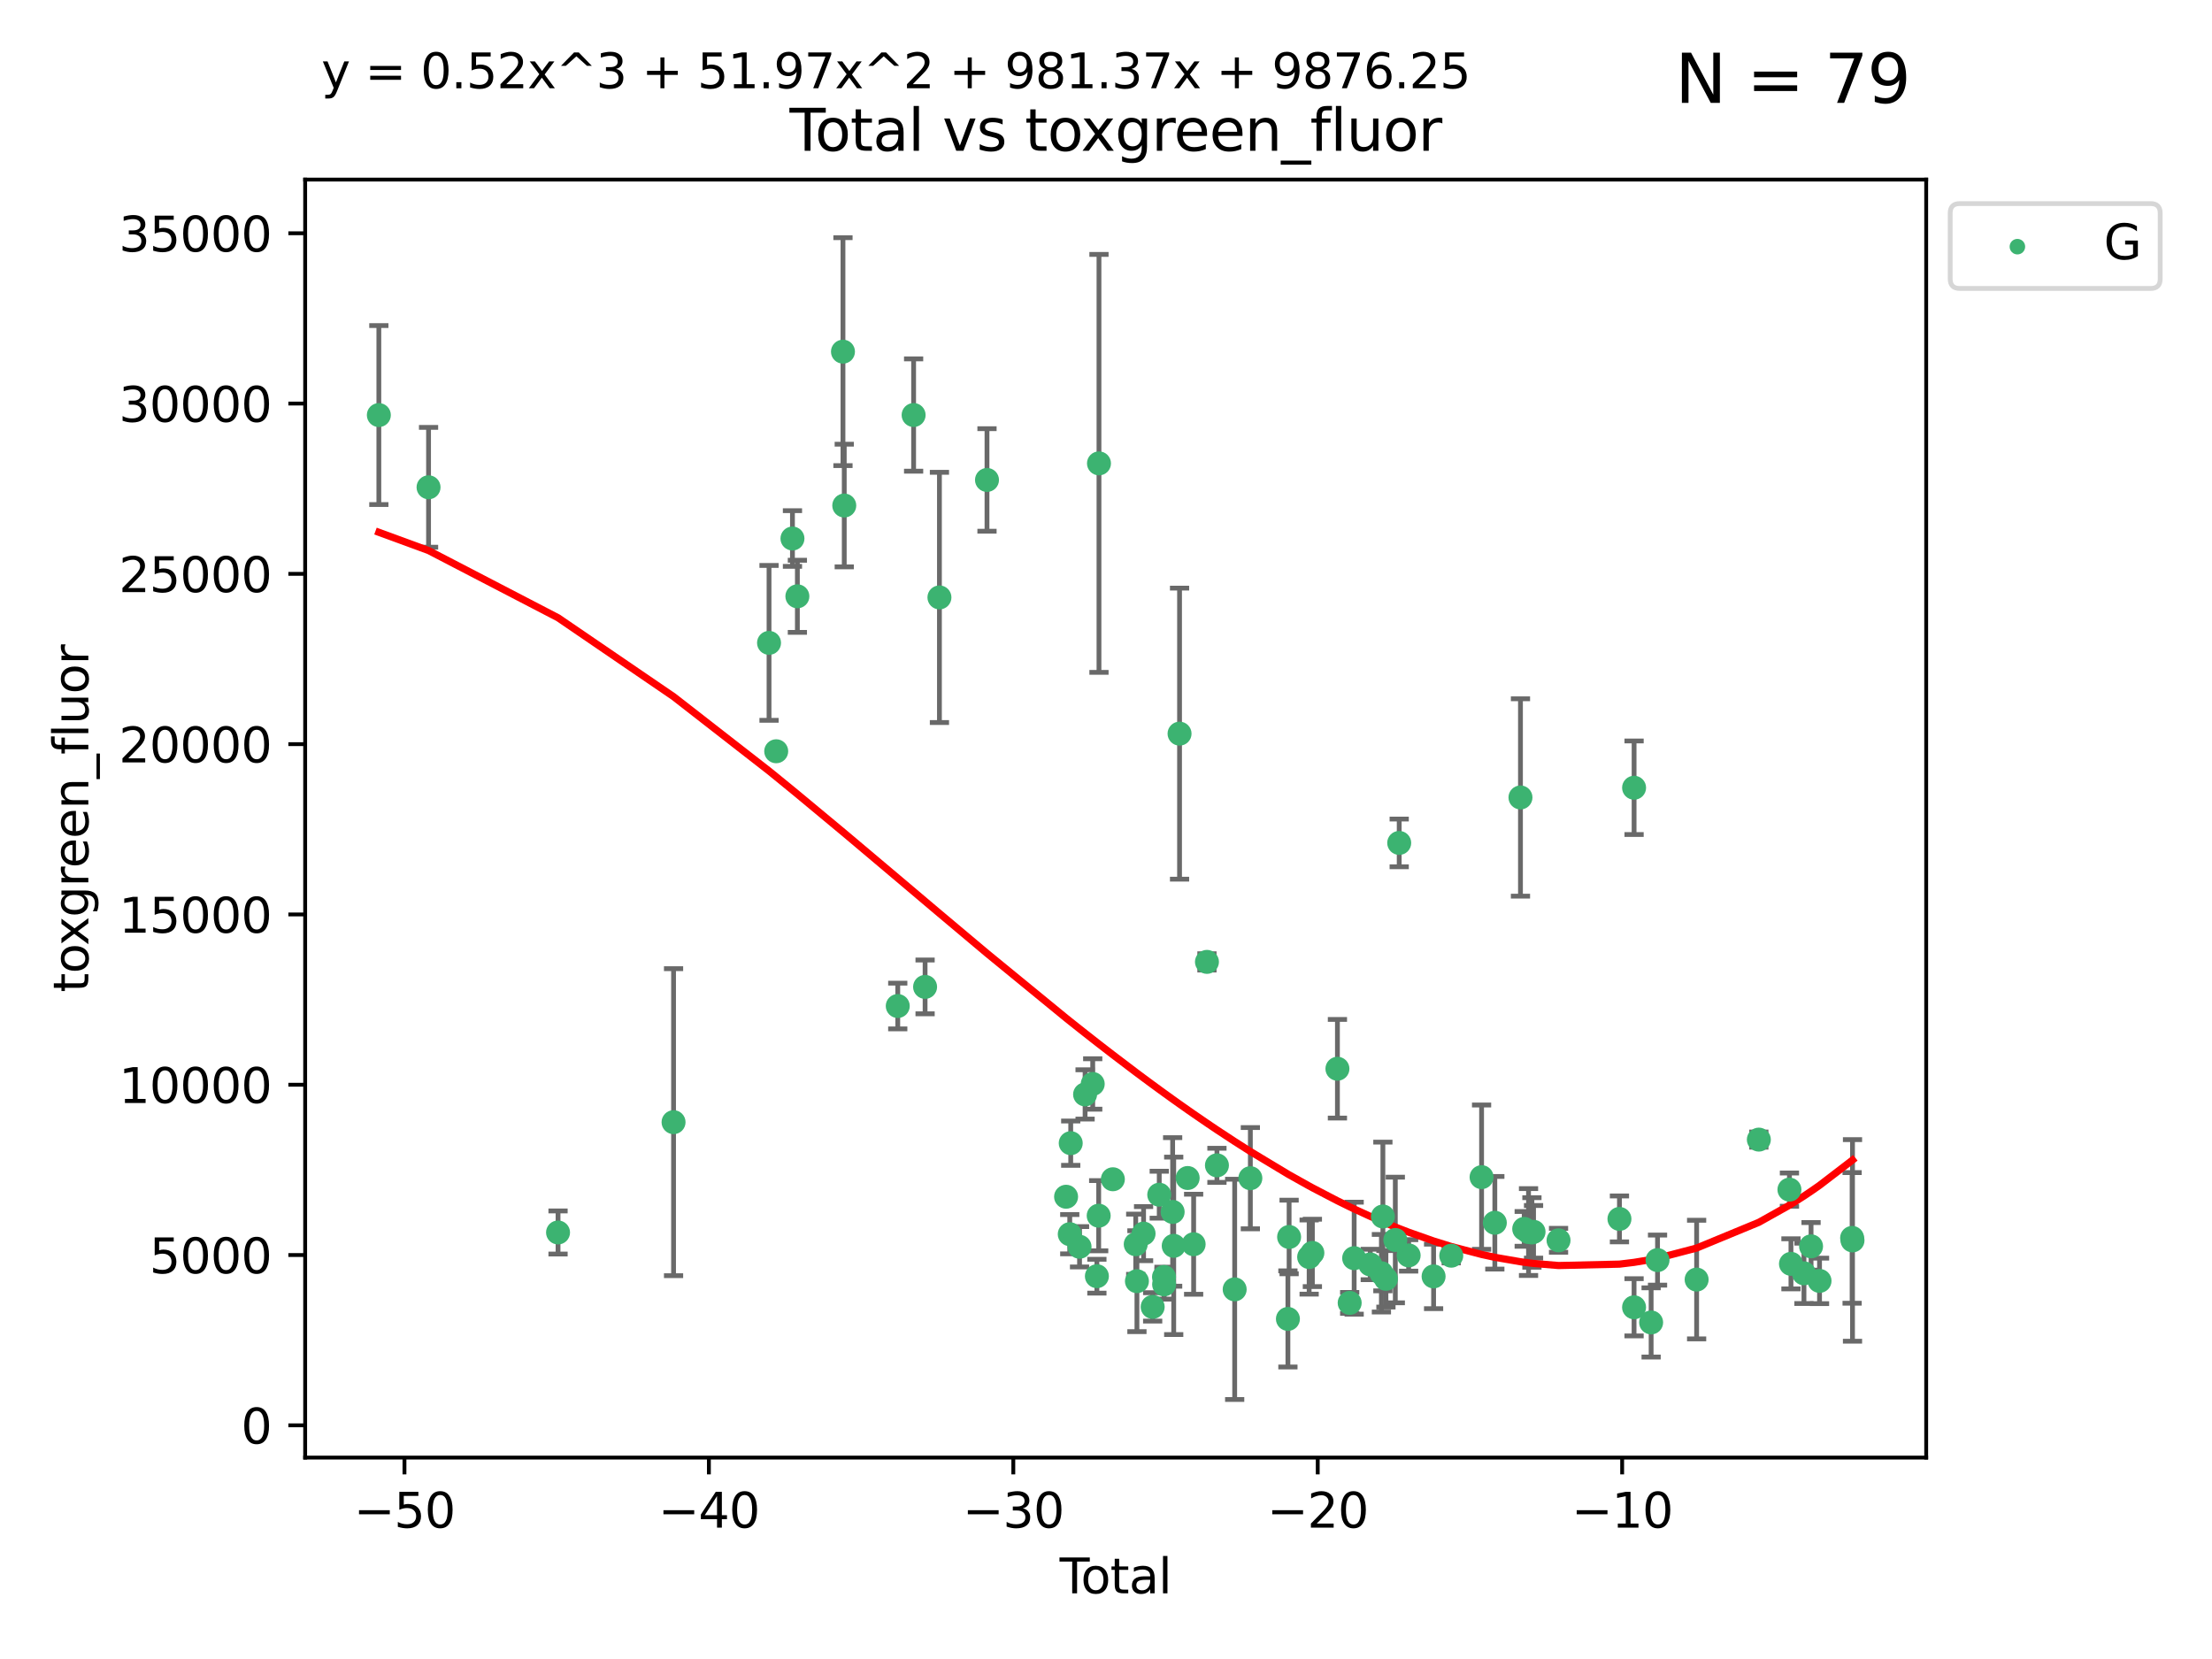 <?xml version="1.0" encoding="utf-8" standalone="no"?>
<!DOCTYPE svg PUBLIC "-//W3C//DTD SVG 1.1//EN"
  "http://www.w3.org/Graphics/SVG/1.1/DTD/svg11.dtd">
<svg xmlns:xlink="http://www.w3.org/1999/xlink" width="460.8pt" height="345.6pt" viewBox="0 0 460.8 345.6" xmlns="http://www.w3.org/2000/svg" version="1.1">
 <defs>
  <style type="text/css">*{stroke-linejoin: round; stroke-linecap: butt}</style>
 </defs>
 <g id="figure_1">
  <g id="patch_1">
   <path d="M 0 345.6 
L 460.8 345.6 
L 460.8 0 
L 0 0 
z
" style="fill: #ffffff"/>
  </g>
  <g id="axes_1">
   <g id="patch_2">
    <path d="M 63.571 303.64 
L 401.26 303.64 
L 401.26 37.411 
L 63.571 37.411 
z
" style="fill: #ffffff"/>
   </g>
   <g id="PathCollection_1">
    <defs>
     <path id="me90a99e7d4" d="M 0 1.118 
C 0.297 1.118 0.581 1 0.791 0.791 
C 1 0.581 1.118 0.297 1.118 0 
C 1.118 -0.297 1 -0.581 0.791 -0.791 
C 0.581 -1 0.297 -1.118 0 -1.118 
C -0.297 -1.118 -0.581 -1 -0.791 -0.791 
C -1 -0.581 -1.118 -0.297 -1.118 0 
C -1.118 0.297 -1 0.581 -0.791 0.791 
C -0.581 1 -0.297 1.118 0 1.118 
z
" style="stroke: #3cb371"/>
    </defs>
    <g clip-path="url(#p2d54a6a8c4)">
     <use xlink:href="#me90a99e7d4" x="78.921" y="86.466" style="fill: #3cb371; stroke: #3cb371"/>
     <use xlink:href="#me90a99e7d4" x="89.275" y="101.51" style="fill: #3cb371; stroke: #3cb371"/>
     <use xlink:href="#me90a99e7d4" x="116.25" y="256.746" style="fill: #3cb371; stroke: #3cb371"/>
     <use xlink:href="#me90a99e7d4" x="140.314" y="233.769" style="fill: #3cb371; stroke: #3cb371"/>
     <use xlink:href="#me90a99e7d4" x="160.204" y="133.922" style="fill: #3cb371; stroke: #3cb371"/>
     <use xlink:href="#me90a99e7d4" x="161.698" y="156.501" style="fill: #3cb371; stroke: #3cb371"/>
     <use xlink:href="#me90a99e7d4" x="165.084" y="112.184" style="fill: #3cb371; stroke: #3cb371"/>
     <use xlink:href="#me90a99e7d4" x="166.108" y="124.221" style="fill: #3cb371; stroke: #3cb371"/>
     <use xlink:href="#me90a99e7d4" x="175.606" y="73.256" style="fill: #3cb371; stroke: #3cb371"/>
     <use xlink:href="#me90a99e7d4" x="175.874" y="105.31" style="fill: #3cb371; stroke: #3cb371"/>
     <use xlink:href="#me90a99e7d4" x="187.019" y="209.572" style="fill: #3cb371; stroke: #3cb371"/>
     <use xlink:href="#me90a99e7d4" x="190.323" y="86.458" style="fill: #3cb371; stroke: #3cb371"/>
     <use xlink:href="#me90a99e7d4" x="192.713" y="205.589" style="fill: #3cb371; stroke: #3cb371"/>
     <use xlink:href="#me90a99e7d4" x="195.702" y="124.453" style="fill: #3cb371; stroke: #3cb371"/>
     <use xlink:href="#me90a99e7d4" x="205.609" y="99.982" style="fill: #3cb371; stroke: #3cb371"/>
     <use xlink:href="#me90a99e7d4" x="222.084" y="249.303" style="fill: #3cb371; stroke: #3cb371"/>
     <use xlink:href="#me90a99e7d4" x="222.85" y="257.102" style="fill: #3cb371; stroke: #3cb371"/>
     <use xlink:href="#me90a99e7d4" x="223.052" y="238.144" style="fill: #3cb371; stroke: #3cb371"/>
     <use xlink:href="#me90a99e7d4" x="224.889" y="259.725" style="fill: #3cb371; stroke: #3cb371"/>
     <use xlink:href="#me90a99e7d4" x="226.043" y="227.988" style="fill: #3cb371; stroke: #3cb371"/>
     <use xlink:href="#me90a99e7d4" x="227.633" y="225.811" style="fill: #3cb371; stroke: #3cb371"/>
     <use xlink:href="#me90a99e7d4" x="228.502" y="265.854" style="fill: #3cb371; stroke: #3cb371"/>
     <use xlink:href="#me90a99e7d4" x="228.877" y="253.251" style="fill: #3cb371; stroke: #3cb371"/>
     <use xlink:href="#me90a99e7d4" x="228.937" y="96.531" style="fill: #3cb371; stroke: #3cb371"/>
     <use xlink:href="#me90a99e7d4" x="231.831" y="245.661" style="fill: #3cb371; stroke: #3cb371"/>
     <use xlink:href="#me90a99e7d4" x="236.592" y="259.198" style="fill: #3cb371; stroke: #3cb371"/>
     <use xlink:href="#me90a99e7d4" x="236.844" y="266.892" style="fill: #3cb371; stroke: #3cb371"/>
     <use xlink:href="#me90a99e7d4" x="238.227" y="256.986" style="fill: #3cb371; stroke: #3cb371"/>
     <use xlink:href="#me90a99e7d4" x="240.122" y="272.249" style="fill: #3cb371; stroke: #3cb371"/>
     <use xlink:href="#me90a99e7d4" x="241.492" y="248.88" style="fill: #3cb371; stroke: #3cb371"/>
     <use xlink:href="#me90a99e7d4" x="242.482" y="266.023" style="fill: #3cb371; stroke: #3cb371"/>
     <use xlink:href="#me90a99e7d4" x="242.508" y="267.559" style="fill: #3cb371; stroke: #3cb371"/>
     <use xlink:href="#me90a99e7d4" x="244.283" y="252.466" style="fill: #3cb371; stroke: #3cb371"/>
     <use xlink:href="#me90a99e7d4" x="244.506" y="259.529" style="fill: #3cb371; stroke: #3cb371"/>
     <use xlink:href="#me90a99e7d4" x="245.722" y="152.832" style="fill: #3cb371; stroke: #3cb371"/>
     <use xlink:href="#me90a99e7d4" x="247.413" y="245.401" style="fill: #3cb371; stroke: #3cb371"/>
     <use xlink:href="#me90a99e7d4" x="248.656" y="259.196" style="fill: #3cb371; stroke: #3cb371"/>
     <use xlink:href="#me90a99e7d4" x="251.43" y="200.377" style="fill: #3cb371; stroke: #3cb371"/>
     <use xlink:href="#me90a99e7d4" x="253.51" y="242.761" style="fill: #3cb371; stroke: #3cb371"/>
     <use xlink:href="#me90a99e7d4" x="257.206" y="268.598" style="fill: #3cb371; stroke: #3cb371"/>
     <use xlink:href="#me90a99e7d4" x="260.472" y="245.438" style="fill: #3cb371; stroke: #3cb371"/>
     <use xlink:href="#me90a99e7d4" x="268.296" y="274.756" style="fill: #3cb371; stroke: #3cb371"/>
     <use xlink:href="#me90a99e7d4" x="268.545" y="257.685" style="fill: #3cb371; stroke: #3cb371"/>
     <use xlink:href="#me90a99e7d4" x="272.719" y="261.866" style="fill: #3cb371; stroke: #3cb371"/>
     <use xlink:href="#me90a99e7d4" x="273.392" y="261.007" style="fill: #3cb371; stroke: #3cb371"/>
     <use xlink:href="#me90a99e7d4" x="278.611" y="222.64" style="fill: #3cb371; stroke: #3cb371"/>
     <use xlink:href="#me90a99e7d4" x="281.162" y="271.415" style="fill: #3cb371; stroke: #3cb371"/>
     <use xlink:href="#me90a99e7d4" x="282.096" y="262.099" style="fill: #3cb371; stroke: #3cb371"/>
     <use xlink:href="#me90a99e7d4" x="285.451" y="263.41" style="fill: #3cb371; stroke: #3cb371"/>
     <use xlink:href="#me90a99e7d4" x="287.772" y="265.237" style="fill: #3cb371; stroke: #3cb371"/>
     <use xlink:href="#me90a99e7d4" x="288.079" y="253.415" style="fill: #3cb371; stroke: #3cb371"/>
     <use xlink:href="#me90a99e7d4" x="288.715" y="266.406" style="fill: #3cb371; stroke: #3cb371"/>
     <use xlink:href="#me90a99e7d4" x="290.67" y="258.311" style="fill: #3cb371; stroke: #3cb371"/>
     <use xlink:href="#me90a99e7d4" x="291.48" y="175.597" style="fill: #3cb371; stroke: #3cb371"/>
     <use xlink:href="#me90a99e7d4" x="293.446" y="261.522" style="fill: #3cb371; stroke: #3cb371"/>
     <use xlink:href="#me90a99e7d4" x="298.644" y="265.899" style="fill: #3cb371; stroke: #3cb371"/>
     <use xlink:href="#me90a99e7d4" x="302.323" y="261.584" style="fill: #3cb371; stroke: #3cb371"/>
     <use xlink:href="#me90a99e7d4" x="308.64" y="245.222" style="fill: #3cb371; stroke: #3cb371"/>
     <use xlink:href="#me90a99e7d4" x="311.401" y="254.726" style="fill: #3cb371; stroke: #3cb371"/>
     <use xlink:href="#me90a99e7d4" x="316.742" y="166.124" style="fill: #3cb371; stroke: #3cb371"/>
     <use xlink:href="#me90a99e7d4" x="317.52" y="256.001" style="fill: #3cb371; stroke: #3cb371"/>
     <use xlink:href="#me90a99e7d4" x="318.42" y="256.655" style="fill: #3cb371; stroke: #3cb371"/>
     <use xlink:href="#me90a99e7d4" x="319.128" y="256.742" style="fill: #3cb371; stroke: #3cb371"/>
     <use xlink:href="#me90a99e7d4" x="319.467" y="256.609" style="fill: #3cb371; stroke: #3cb371"/>
     <use xlink:href="#me90a99e7d4" x="324.672" y="258.38" style="fill: #3cb371; stroke: #3cb371"/>
     <use xlink:href="#me90a99e7d4" x="337.36" y="253.923" style="fill: #3cb371; stroke: #3cb371"/>
     <use xlink:href="#me90a99e7d4" x="340.406" y="272.335" style="fill: #3cb371; stroke: #3cb371"/>
     <use xlink:href="#me90a99e7d4" x="340.41" y="164.101" style="fill: #3cb371; stroke: #3cb371"/>
     <use xlink:href="#me90a99e7d4" x="343.96" y="275.489" style="fill: #3cb371; stroke: #3cb371"/>
     <use xlink:href="#me90a99e7d4" x="345.295" y="262.502" style="fill: #3cb371; stroke: #3cb371"/>
     <use xlink:href="#me90a99e7d4" x="353.438" y="266.558" style="fill: #3cb371; stroke: #3cb371"/>
     <use xlink:href="#me90a99e7d4" x="366.399" y="237.401" style="fill: #3cb371; stroke: #3cb371"/>
     <use xlink:href="#me90a99e7d4" x="372.772" y="247.821" style="fill: #3cb371; stroke: #3cb371"/>
     <use xlink:href="#me90a99e7d4" x="373.09" y="263.281" style="fill: #3cb371; stroke: #3cb371"/>
     <use xlink:href="#me90a99e7d4" x="375.797" y="265.258" style="fill: #3cb371; stroke: #3cb371"/>
     <use xlink:href="#me90a99e7d4" x="377.277" y="259.636" style="fill: #3cb371; stroke: #3cb371"/>
     <use xlink:href="#me90a99e7d4" x="379.042" y="266.836" style="fill: #3cb371; stroke: #3cb371"/>
     <use xlink:href="#me90a99e7d4" x="385.83" y="257.88" style="fill: #3cb371; stroke: #3cb371"/>
     <use xlink:href="#me90a99e7d4" x="385.911" y="258.401" style="fill: #3cb371; stroke: #3cb371"/>
    </g>
   </g>
   <g id="matplotlib.axis_1">
    <g id="xtick_1">
     <g id="line2d_1">
      <defs>
       <path id="mc02cea7b13" d="M 0 0 
L 0 3.5 
" style="stroke: #000000; stroke-width: 0.8"/>
      </defs>
      <g>
       <use xlink:href="#mc02cea7b13" x="84.258" y="303.64" style="stroke: #000000; stroke-width: 0.8"/>
      </g>
     </g>
     <g id="text_1">
      <!-- −50 -->
      <g transform="translate(73.706 318.238)scale(0.1 -0.1)">
       <defs>
        <path id="DejaVuSans-2212" d="M 678 2272 
L 4684 2272 
L 4684 1741 
L 678 1741 
L 678 2272 
z
" transform="scale(0.016)"/>
        <path id="DejaVuSans-35" d="M 691 4666 
L 3169 4666 
L 3169 4134 
L 1269 4134 
L 1269 2991 
Q 1406 3038 1543 3061 
Q 1681 3084 1819 3084 
Q 2600 3084 3056 2656 
Q 3513 2228 3513 1497 
Q 3513 744 3044 326 
Q 2575 -91 1722 -91 
Q 1428 -91 1123 -41 
Q 819 9 494 109 
L 494 744 
Q 775 591 1075 516 
Q 1375 441 1709 441 
Q 2250 441 2565 725 
Q 2881 1009 2881 1497 
Q 2881 1984 2565 2268 
Q 2250 2553 1709 2553 
Q 1456 2553 1204 2497 
Q 953 2441 691 2322 
L 691 4666 
z
" transform="scale(0.016)"/>
        <path id="DejaVuSans-30" d="M 2034 4250 
Q 1547 4250 1301 3770 
Q 1056 3291 1056 2328 
Q 1056 1369 1301 889 
Q 1547 409 2034 409 
Q 2525 409 2770 889 
Q 3016 1369 3016 2328 
Q 3016 3291 2770 3770 
Q 2525 4250 2034 4250 
z
M 2034 4750 
Q 2819 4750 3233 4129 
Q 3647 3509 3647 2328 
Q 3647 1150 3233 529 
Q 2819 -91 2034 -91 
Q 1250 -91 836 529 
Q 422 1150 422 2328 
Q 422 3509 836 4129 
Q 1250 4750 2034 4750 
z
" transform="scale(0.016)"/>
       </defs>
       <use xlink:href="#DejaVuSans-2212"/>
       <use xlink:href="#DejaVuSans-35" x="83.789"/>
       <use xlink:href="#DejaVuSans-30" x="147.412"/>
      </g>
     </g>
    </g>
    <g id="xtick_2">
     <g id="line2d_2">
      <g>
       <use xlink:href="#mc02cea7b13" x="147.674" y="303.64" style="stroke: #000000; stroke-width: 0.8"/>
      </g>
     </g>
     <g id="text_2">
      <!-- −40 -->
      <g transform="translate(137.122 318.238)scale(0.1 -0.1)">
       <defs>
        <path id="DejaVuSans-34" d="M 2419 4116 
L 825 1625 
L 2419 1625 
L 2419 4116 
z
M 2253 4666 
L 3047 4666 
L 3047 1625 
L 3713 1625 
L 3713 1100 
L 3047 1100 
L 3047 0 
L 2419 0 
L 2419 1100 
L 313 1100 
L 313 1709 
L 2253 4666 
z
" transform="scale(0.016)"/>
       </defs>
       <use xlink:href="#DejaVuSans-2212"/>
       <use xlink:href="#DejaVuSans-34" x="83.789"/>
       <use xlink:href="#DejaVuSans-30" x="147.412"/>
      </g>
     </g>
    </g>
    <g id="xtick_3">
     <g id="line2d_3">
      <g>
       <use xlink:href="#mc02cea7b13" x="211.091" y="303.64" style="stroke: #000000; stroke-width: 0.8"/>
      </g>
     </g>
     <g id="text_3">
      <!-- −30 -->
      <g transform="translate(200.539 318.238)scale(0.1 -0.1)">
       <defs>
        <path id="DejaVuSans-33" d="M 2597 2516 
Q 3050 2419 3304 2112 
Q 3559 1806 3559 1356 
Q 3559 666 3084 287 
Q 2609 -91 1734 -91 
Q 1441 -91 1130 -33 
Q 819 25 488 141 
L 488 750 
Q 750 597 1062 519 
Q 1375 441 1716 441 
Q 2309 441 2620 675 
Q 2931 909 2931 1356 
Q 2931 1769 2642 2001 
Q 2353 2234 1838 2234 
L 1294 2234 
L 1294 2753 
L 1863 2753 
Q 2328 2753 2575 2939 
Q 2822 3125 2822 3475 
Q 2822 3834 2567 4026 
Q 2313 4219 1838 4219 
Q 1578 4219 1281 4162 
Q 984 4106 628 3988 
L 628 4550 
Q 988 4650 1302 4700 
Q 1616 4750 1894 4750 
Q 2613 4750 3031 4423 
Q 3450 4097 3450 3541 
Q 3450 3153 3228 2886 
Q 3006 2619 2597 2516 
z
" transform="scale(0.016)"/>
       </defs>
       <use xlink:href="#DejaVuSans-2212"/>
       <use xlink:href="#DejaVuSans-33" x="83.789"/>
       <use xlink:href="#DejaVuSans-30" x="147.412"/>
      </g>
     </g>
    </g>
    <g id="xtick_4">
     <g id="line2d_4">
      <g>
       <use xlink:href="#mc02cea7b13" x="274.507" y="303.64" style="stroke: #000000; stroke-width: 0.8"/>
      </g>
     </g>
     <g id="text_4">
      <!-- −20 -->
      <g transform="translate(263.955 318.238)scale(0.1 -0.1)">
       <defs>
        <path id="DejaVuSans-32" d="M 1228 531 
L 3431 531 
L 3431 0 
L 469 0 
L 469 531 
Q 828 903 1448 1529 
Q 2069 2156 2228 2338 
Q 2531 2678 2651 2914 
Q 2772 3150 2772 3378 
Q 2772 3750 2511 3984 
Q 2250 4219 1831 4219 
Q 1534 4219 1204 4116 
Q 875 4013 500 3803 
L 500 4441 
Q 881 4594 1212 4672 
Q 1544 4750 1819 4750 
Q 2544 4750 2975 4387 
Q 3406 4025 3406 3419 
Q 3406 3131 3298 2873 
Q 3191 2616 2906 2266 
Q 2828 2175 2409 1742 
Q 1991 1309 1228 531 
z
" transform="scale(0.016)"/>
       </defs>
       <use xlink:href="#DejaVuSans-2212"/>
       <use xlink:href="#DejaVuSans-32" x="83.789"/>
       <use xlink:href="#DejaVuSans-30" x="147.412"/>
      </g>
     </g>
    </g>
    <g id="xtick_5">
     <g id="line2d_5">
      <g>
       <use xlink:href="#mc02cea7b13" x="337.924" y="303.64" style="stroke: #000000; stroke-width: 0.8"/>
      </g>
     </g>
     <g id="text_5">
      <!-- −10 -->
      <g transform="translate(327.372 318.238)scale(0.1 -0.1)">
       <defs>
        <path id="DejaVuSans-31" d="M 794 531 
L 1825 531 
L 1825 4091 
L 703 3866 
L 703 4441 
L 1819 4666 
L 2450 4666 
L 2450 531 
L 3481 531 
L 3481 0 
L 794 0 
L 794 531 
z
" transform="scale(0.016)"/>
       </defs>
       <use xlink:href="#DejaVuSans-2212"/>
       <use xlink:href="#DejaVuSans-31" x="83.789"/>
       <use xlink:href="#DejaVuSans-30" x="147.412"/>
      </g>
     </g>
    </g>
    <g id="text_6">
     <!-- Total -->
     <g transform="translate(220.739 331.917)scale(0.1 -0.1)">
      <defs>
       <path id="DejaVuSans-54" d="M -19 4666 
L 3928 4666 
L 3928 4134 
L 2272 4134 
L 2272 0 
L 1638 0 
L 1638 4134 
L -19 4134 
L -19 4666 
z
" transform="scale(0.016)"/>
       <path id="DejaVuSans-6f" d="M 1959 3097 
Q 1497 3097 1228 2736 
Q 959 2375 959 1747 
Q 959 1119 1226 758 
Q 1494 397 1959 397 
Q 2419 397 2687 759 
Q 2956 1122 2956 1747 
Q 2956 2369 2687 2733 
Q 2419 3097 1959 3097 
z
M 1959 3584 
Q 2709 3584 3137 3096 
Q 3566 2609 3566 1747 
Q 3566 888 3137 398 
Q 2709 -91 1959 -91 
Q 1206 -91 779 398 
Q 353 888 353 1747 
Q 353 2609 779 3096 
Q 1206 3584 1959 3584 
z
" transform="scale(0.016)"/>
       <path id="DejaVuSans-74" d="M 1172 4494 
L 1172 3500 
L 2356 3500 
L 2356 3053 
L 1172 3053 
L 1172 1153 
Q 1172 725 1289 603 
Q 1406 481 1766 481 
L 2356 481 
L 2356 0 
L 1766 0 
Q 1100 0 847 248 
Q 594 497 594 1153 
L 594 3053 
L 172 3053 
L 172 3500 
L 594 3500 
L 594 4494 
L 1172 4494 
z
" transform="scale(0.016)"/>
       <path id="DejaVuSans-61" d="M 2194 1759 
Q 1497 1759 1228 1600 
Q 959 1441 959 1056 
Q 959 750 1161 570 
Q 1363 391 1709 391 
Q 2188 391 2477 730 
Q 2766 1069 2766 1631 
L 2766 1759 
L 2194 1759 
z
M 3341 1997 
L 3341 0 
L 2766 0 
L 2766 531 
Q 2569 213 2275 61 
Q 1981 -91 1556 -91 
Q 1019 -91 701 211 
Q 384 513 384 1019 
Q 384 1609 779 1909 
Q 1175 2209 1959 2209 
L 2766 2209 
L 2766 2266 
Q 2766 2663 2505 2880 
Q 2244 3097 1772 3097 
Q 1472 3097 1187 3025 
Q 903 2953 641 2809 
L 641 3341 
Q 956 3463 1253 3523 
Q 1550 3584 1831 3584 
Q 2591 3584 2966 3190 
Q 3341 2797 3341 1997 
z
" transform="scale(0.016)"/>
       <path id="DejaVuSans-6c" d="M 603 4863 
L 1178 4863 
L 1178 0 
L 603 0 
L 603 4863 
z
" transform="scale(0.016)"/>
      </defs>
      <use xlink:href="#DejaVuSans-54"/>
      <use xlink:href="#DejaVuSans-6f" x="44.084"/>
      <use xlink:href="#DejaVuSans-74" x="105.266"/>
      <use xlink:href="#DejaVuSans-61" x="144.475"/>
      <use xlink:href="#DejaVuSans-6c" x="205.754"/>
     </g>
    </g>
   </g>
   <g id="matplotlib.axis_2">
    <g id="ytick_1">
     <g id="line2d_6">
      <defs>
       <path id="mc405696360" d="M 0 0 
L -3.5 0 
" style="stroke: #000000; stroke-width: 0.8"/>
      </defs>
      <g>
       <use xlink:href="#mc405696360" x="63.571" y="296.921" style="stroke: #000000; stroke-width: 0.8"/>
      </g>
     </g>
     <g id="text_7">
      <!-- 0 -->
      <g transform="translate(50.209 300.721)scale(0.1 -0.1)">
       <use xlink:href="#DejaVuSans-30"/>
      </g>
     </g>
    </g>
    <g id="ytick_2">
     <g id="line2d_7">
      <g>
       <use xlink:href="#mc405696360" x="63.571" y="261.446" style="stroke: #000000; stroke-width: 0.8"/>
      </g>
     </g>
     <g id="text_8">
      <!-- 5000 -->
      <g transform="translate(31.121 265.246)scale(0.1 -0.1)">
       <use xlink:href="#DejaVuSans-35"/>
       <use xlink:href="#DejaVuSans-30" x="63.623"/>
       <use xlink:href="#DejaVuSans-30" x="127.246"/>
       <use xlink:href="#DejaVuSans-30" x="190.869"/>
      </g>
     </g>
    </g>
    <g id="ytick_3">
     <g id="line2d_8">
      <g>
       <use xlink:href="#mc405696360" x="63.571" y="225.971" style="stroke: #000000; stroke-width: 0.8"/>
      </g>
     </g>
     <g id="text_9">
      <!-- 10000 -->
      <g transform="translate(24.759 229.771)scale(0.1 -0.1)">
       <use xlink:href="#DejaVuSans-31"/>
       <use xlink:href="#DejaVuSans-30" x="63.623"/>
       <use xlink:href="#DejaVuSans-30" x="127.246"/>
       <use xlink:href="#DejaVuSans-30" x="190.869"/>
       <use xlink:href="#DejaVuSans-30" x="254.492"/>
      </g>
     </g>
    </g>
    <g id="ytick_4">
     <g id="line2d_9">
      <g>
       <use xlink:href="#mc405696360" x="63.571" y="190.496" style="stroke: #000000; stroke-width: 0.8"/>
      </g>
     </g>
     <g id="text_10">
      <!-- 15000 -->
      <g transform="translate(24.759 194.296)scale(0.1 -0.1)">
       <use xlink:href="#DejaVuSans-31"/>
       <use xlink:href="#DejaVuSans-35" x="63.623"/>
       <use xlink:href="#DejaVuSans-30" x="127.246"/>
       <use xlink:href="#DejaVuSans-30" x="190.869"/>
       <use xlink:href="#DejaVuSans-30" x="254.492"/>
      </g>
     </g>
    </g>
    <g id="ytick_5">
     <g id="line2d_10">
      <g>
       <use xlink:href="#mc405696360" x="63.571" y="155.021" style="stroke: #000000; stroke-width: 0.8"/>
      </g>
     </g>
     <g id="text_11">
      <!-- 20000 -->
      <g transform="translate(24.759 158.821)scale(0.1 -0.1)">
       <use xlink:href="#DejaVuSans-32"/>
       <use xlink:href="#DejaVuSans-30" x="63.623"/>
       <use xlink:href="#DejaVuSans-30" x="127.246"/>
       <use xlink:href="#DejaVuSans-30" x="190.869"/>
       <use xlink:href="#DejaVuSans-30" x="254.492"/>
      </g>
     </g>
    </g>
    <g id="ytick_6">
     <g id="line2d_11">
      <g>
       <use xlink:href="#mc405696360" x="63.571" y="119.546" style="stroke: #000000; stroke-width: 0.8"/>
      </g>
     </g>
     <g id="text_12">
      <!-- 25000 -->
      <g transform="translate(24.759 123.346)scale(0.1 -0.1)">
       <use xlink:href="#DejaVuSans-32"/>
       <use xlink:href="#DejaVuSans-35" x="63.623"/>
       <use xlink:href="#DejaVuSans-30" x="127.246"/>
       <use xlink:href="#DejaVuSans-30" x="190.869"/>
       <use xlink:href="#DejaVuSans-30" x="254.492"/>
      </g>
     </g>
    </g>
    <g id="ytick_7">
     <g id="line2d_12">
      <g>
       <use xlink:href="#mc405696360" x="63.571" y="84.071" style="stroke: #000000; stroke-width: 0.8"/>
      </g>
     </g>
     <g id="text_13">
      <!-- 30000 -->
      <g transform="translate(24.759 87.871)scale(0.1 -0.1)">
       <use xlink:href="#DejaVuSans-33"/>
       <use xlink:href="#DejaVuSans-30" x="63.623"/>
       <use xlink:href="#DejaVuSans-30" x="127.246"/>
       <use xlink:href="#DejaVuSans-30" x="190.869"/>
       <use xlink:href="#DejaVuSans-30" x="254.492"/>
      </g>
     </g>
    </g>
    <g id="ytick_8">
     <g id="line2d_13">
      <g>
       <use xlink:href="#mc405696360" x="63.571" y="48.596" style="stroke: #000000; stroke-width: 0.8"/>
      </g>
     </g>
     <g id="text_14">
      <!-- 35000 -->
      <g transform="translate(24.759 52.396)scale(0.1 -0.1)">
       <use xlink:href="#DejaVuSans-33"/>
       <use xlink:href="#DejaVuSans-35" x="63.623"/>
       <use xlink:href="#DejaVuSans-30" x="127.246"/>
       <use xlink:href="#DejaVuSans-30" x="190.869"/>
       <use xlink:href="#DejaVuSans-30" x="254.492"/>
      </g>
     </g>
    </g>
    <g id="text_15">
     <!-- toxgreen_fluor -->
     <g transform="translate(18.401 206.72)rotate(-90)scale(0.1 -0.1)">
      <defs>
       <path id="DejaVuSans-78" d="M 3513 3500 
L 2247 1797 
L 3578 0 
L 2900 0 
L 1881 1375 
L 863 0 
L 184 0 
L 1544 1831 
L 300 3500 
L 978 3500 
L 1906 2253 
L 2834 3500 
L 3513 3500 
z
" transform="scale(0.016)"/>
       <path id="DejaVuSans-67" d="M 2906 1791 
Q 2906 2416 2648 2759 
Q 2391 3103 1925 3103 
Q 1463 3103 1205 2759 
Q 947 2416 947 1791 
Q 947 1169 1205 825 
Q 1463 481 1925 481 
Q 2391 481 2648 825 
Q 2906 1169 2906 1791 
z
M 3481 434 
Q 3481 -459 3084 -895 
Q 2688 -1331 1869 -1331 
Q 1566 -1331 1297 -1286 
Q 1028 -1241 775 -1147 
L 775 -588 
Q 1028 -725 1275 -790 
Q 1522 -856 1778 -856 
Q 2344 -856 2625 -561 
Q 2906 -266 2906 331 
L 2906 616 
Q 2728 306 2450 153 
Q 2172 0 1784 0 
Q 1141 0 747 490 
Q 353 981 353 1791 
Q 353 2603 747 3093 
Q 1141 3584 1784 3584 
Q 2172 3584 2450 3431 
Q 2728 3278 2906 2969 
L 2906 3500 
L 3481 3500 
L 3481 434 
z
" transform="scale(0.016)"/>
       <path id="DejaVuSans-72" d="M 2631 2963 
Q 2534 3019 2420 3045 
Q 2306 3072 2169 3072 
Q 1681 3072 1420 2755 
Q 1159 2438 1159 1844 
L 1159 0 
L 581 0 
L 581 3500 
L 1159 3500 
L 1159 2956 
Q 1341 3275 1631 3429 
Q 1922 3584 2338 3584 
Q 2397 3584 2469 3576 
Q 2541 3569 2628 3553 
L 2631 2963 
z
" transform="scale(0.016)"/>
       <path id="DejaVuSans-65" d="M 3597 1894 
L 3597 1613 
L 953 1613 
Q 991 1019 1311 708 
Q 1631 397 2203 397 
Q 2534 397 2845 478 
Q 3156 559 3463 722 
L 3463 178 
Q 3153 47 2828 -22 
Q 2503 -91 2169 -91 
Q 1331 -91 842 396 
Q 353 884 353 1716 
Q 353 2575 817 3079 
Q 1281 3584 2069 3584 
Q 2775 3584 3186 3129 
Q 3597 2675 3597 1894 
z
M 3022 2063 
Q 3016 2534 2758 2815 
Q 2500 3097 2075 3097 
Q 1594 3097 1305 2825 
Q 1016 2553 972 2059 
L 3022 2063 
z
" transform="scale(0.016)"/>
       <path id="DejaVuSans-6e" d="M 3513 2113 
L 3513 0 
L 2938 0 
L 2938 2094 
Q 2938 2591 2744 2837 
Q 2550 3084 2163 3084 
Q 1697 3084 1428 2787 
Q 1159 2491 1159 1978 
L 1159 0 
L 581 0 
L 581 3500 
L 1159 3500 
L 1159 2956 
Q 1366 3272 1645 3428 
Q 1925 3584 2291 3584 
Q 2894 3584 3203 3211 
Q 3513 2838 3513 2113 
z
" transform="scale(0.016)"/>
       <path id="DejaVuSans-5f" d="M 3263 -1063 
L 3263 -1509 
L -63 -1509 
L -63 -1063 
L 3263 -1063 
z
" transform="scale(0.016)"/>
       <path id="DejaVuSans-66" d="M 2375 4863 
L 2375 4384 
L 1825 4384 
Q 1516 4384 1395 4259 
Q 1275 4134 1275 3809 
L 1275 3500 
L 2222 3500 
L 2222 3053 
L 1275 3053 
L 1275 0 
L 697 0 
L 697 3053 
L 147 3053 
L 147 3500 
L 697 3500 
L 697 3744 
Q 697 4328 969 4595 
Q 1241 4863 1831 4863 
L 2375 4863 
z
" transform="scale(0.016)"/>
       <path id="DejaVuSans-75" d="M 544 1381 
L 544 3500 
L 1119 3500 
L 1119 1403 
Q 1119 906 1312 657 
Q 1506 409 1894 409 
Q 2359 409 2629 706 
Q 2900 1003 2900 1516 
L 2900 3500 
L 3475 3500 
L 3475 0 
L 2900 0 
L 2900 538 
Q 2691 219 2414 64 
Q 2138 -91 1772 -91 
Q 1169 -91 856 284 
Q 544 659 544 1381 
z
M 1991 3584 
L 1991 3584 
z
" transform="scale(0.016)"/>
      </defs>
      <use xlink:href="#DejaVuSans-74"/>
      <use xlink:href="#DejaVuSans-6f" x="39.209"/>
      <use xlink:href="#DejaVuSans-78" x="97.266"/>
      <use xlink:href="#DejaVuSans-67" x="156.445"/>
      <use xlink:href="#DejaVuSans-72" x="219.922"/>
      <use xlink:href="#DejaVuSans-65" x="258.785"/>
      <use xlink:href="#DejaVuSans-65" x="320.309"/>
      <use xlink:href="#DejaVuSans-6e" x="381.832"/>
      <use xlink:href="#DejaVuSans-5f" x="445.211"/>
      <use xlink:href="#DejaVuSans-66" x="495.211"/>
      <use xlink:href="#DejaVuSans-6c" x="530.416"/>
      <use xlink:href="#DejaVuSans-75" x="558.199"/>
      <use xlink:href="#DejaVuSans-6f" x="621.578"/>
      <use xlink:href="#DejaVuSans-72" x="682.76"/>
     </g>
    </g>
   </g>
   <g id="LineCollection_1">
    <path d="M 78.921 105.106 
L 78.921 67.826 
" clip-path="url(#p2d54a6a8c4)" style="fill: none; stroke: #696969"/>
    <path d="M 89.275 113.988 
L 89.275 89.032 
" clip-path="url(#p2d54a6a8c4)" style="fill: none; stroke: #696969"/>
    <path d="M 116.25 261.234 
L 116.25 252.259 
" clip-path="url(#p2d54a6a8c4)" style="fill: none; stroke: #696969"/>
    <path d="M 140.314 265.746 
L 140.314 201.792 
" clip-path="url(#p2d54a6a8c4)" style="fill: none; stroke: #696969"/>
    <path d="M 160.204 150.052 
L 160.204 117.792 
" clip-path="url(#p2d54a6a8c4)" style="fill: none; stroke: #696969"/>
    <path d="M 161.698 156.986 
L 161.698 156.016 
" clip-path="url(#p2d54a6a8c4)" style="fill: none; stroke: #696969"/>
    <path d="M 165.084 117.984 
L 165.084 106.384 
" clip-path="url(#p2d54a6a8c4)" style="fill: none; stroke: #696969"/>
    <path d="M 166.108 131.732 
L 166.108 116.71 
" clip-path="url(#p2d54a6a8c4)" style="fill: none; stroke: #696969"/>
    <path d="M 175.606 96.999 
L 175.606 49.513 
" clip-path="url(#p2d54a6a8c4)" style="fill: none; stroke: #696969"/>
    <path d="M 175.874 118.087 
L 175.874 92.532 
" clip-path="url(#p2d54a6a8c4)" style="fill: none; stroke: #696969"/>
    <path d="M 187.019 214.336 
L 187.019 204.809 
" clip-path="url(#p2d54a6a8c4)" style="fill: none; stroke: #696969"/>
    <path d="M 190.323 98.157 
L 190.323 74.759 
" clip-path="url(#p2d54a6a8c4)" style="fill: none; stroke: #696969"/>
    <path d="M 192.713 211.193 
L 192.713 199.986 
" clip-path="url(#p2d54a6a8c4)" style="fill: none; stroke: #696969"/>
    <path d="M 195.702 150.517 
L 195.702 98.389 
" clip-path="url(#p2d54a6a8c4)" style="fill: none; stroke: #696969"/>
    <path d="M 205.609 110.662 
L 205.609 89.302 
" clip-path="url(#p2d54a6a8c4)" style="fill: none; stroke: #696969"/>
    <path d="M 222.084 250.186 
L 222.084 248.421 
" clip-path="url(#p2d54a6a8c4)" style="fill: none; stroke: #696969"/>
    <path d="M 222.85 261.196 
L 222.85 253.009 
" clip-path="url(#p2d54a6a8c4)" style="fill: none; stroke: #696969"/>
    <path d="M 223.052 242.76 
L 223.052 233.528 
" clip-path="url(#p2d54a6a8c4)" style="fill: none; stroke: #696969"/>
    <path d="M 224.889 263.927 
L 224.889 255.524 
" clip-path="url(#p2d54a6a8c4)" style="fill: none; stroke: #696969"/>
    <path d="M 226.043 233.123 
L 226.043 222.854 
" clip-path="url(#p2d54a6a8c4)" style="fill: none; stroke: #696969"/>
    <path d="M 227.633 231.064 
L 227.633 220.558 
" clip-path="url(#p2d54a6a8c4)" style="fill: none; stroke: #696969"/>
    <path d="M 228.502 269.383 
L 228.502 262.326 
" clip-path="url(#p2d54a6a8c4)" style="fill: none; stroke: #696969"/>
    <path d="M 228.877 260.567 
L 228.877 245.936 
" clip-path="url(#p2d54a6a8c4)" style="fill: none; stroke: #696969"/>
    <path d="M 228.937 140.064 
L 228.937 52.999 
" clip-path="url(#p2d54a6a8c4)" style="fill: none; stroke: #696969"/>
    <path d="M 231.831 246.151 
L 231.831 245.172 
" clip-path="url(#p2d54a6a8c4)" style="fill: none; stroke: #696969"/>
    <path d="M 236.592 265.472 
L 236.592 252.925 
" clip-path="url(#p2d54a6a8c4)" style="fill: none; stroke: #696969"/>
    <path d="M 236.844 277.402 
L 236.844 256.382 
" clip-path="url(#p2d54a6a8c4)" style="fill: none; stroke: #696969"/>
    <path d="M 238.227 262.623 
L 238.227 251.35 
" clip-path="url(#p2d54a6a8c4)" style="fill: none; stroke: #696969"/>
    <path d="M 240.122 275.206 
L 240.122 269.293 
" clip-path="url(#p2d54a6a8c4)" style="fill: none; stroke: #696969"/>
    <path d="M 241.492 253.769 
L 241.492 243.991 
" clip-path="url(#p2d54a6a8c4)" style="fill: none; stroke: #696969"/>
    <path d="M 242.482 268.071 
L 242.482 263.976 
" clip-path="url(#p2d54a6a8c4)" style="fill: none; stroke: #696969"/>
    <path d="M 242.508 270.632 
L 242.508 264.486 
" clip-path="url(#p2d54a6a8c4)" style="fill: none; stroke: #696969"/>
    <path d="M 244.283 267.938 
L 244.283 236.994 
" clip-path="url(#p2d54a6a8c4)" style="fill: none; stroke: #696969"/>
    <path d="M 244.506 278.007 
L 244.506 241.051 
" clip-path="url(#p2d54a6a8c4)" style="fill: none; stroke: #696969"/>
    <path d="M 245.722 183.148 
L 245.722 122.517 
" clip-path="url(#p2d54a6a8c4)" style="fill: none; stroke: #696969"/>
    <path d="M 247.413 246.053 
L 247.413 244.75 
" clip-path="url(#p2d54a6a8c4)" style="fill: none; stroke: #696969"/>
    <path d="M 248.656 269.616 
L 248.656 248.776 
" clip-path="url(#p2d54a6a8c4)" style="fill: none; stroke: #696969"/>
    <path d="M 251.43 202.079 
L 251.43 198.675 
" clip-path="url(#p2d54a6a8c4)" style="fill: none; stroke: #696969"/>
    <path d="M 253.51 246.314 
L 253.51 239.208 
" clip-path="url(#p2d54a6a8c4)" style="fill: none; stroke: #696969"/>
    <path d="M 257.206 291.539 
L 257.206 245.658 
" clip-path="url(#p2d54a6a8c4)" style="fill: none; stroke: #696969"/>
    <path d="M 260.472 255.982 
L 260.472 234.894 
" clip-path="url(#p2d54a6a8c4)" style="fill: none; stroke: #696969"/>
    <path d="M 268.296 284.769 
L 268.296 264.744 
" clip-path="url(#p2d54a6a8c4)" style="fill: none; stroke: #696969"/>
    <path d="M 268.545 265.356 
L 268.545 250.014 
" clip-path="url(#p2d54a6a8c4)" style="fill: none; stroke: #696969"/>
    <path d="M 272.719 269.589 
L 272.719 254.143 
" clip-path="url(#p2d54a6a8c4)" style="fill: none; stroke: #696969"/>
    <path d="M 273.392 268.023 
L 273.392 253.991 
" clip-path="url(#p2d54a6a8c4)" style="fill: none; stroke: #696969"/>
    <path d="M 278.611 232.911 
L 278.611 212.369 
" clip-path="url(#p2d54a6a8c4)" style="fill: none; stroke: #696969"/>
    <path d="M 281.162 273.595 
L 281.162 269.235 
" clip-path="url(#p2d54a6a8c4)" style="fill: none; stroke: #696969"/>
    <path d="M 282.096 273.764 
L 282.096 250.434 
" clip-path="url(#p2d54a6a8c4)" style="fill: none; stroke: #696969"/>
    <path d="M 285.451 266.582 
L 285.451 260.238 
" clip-path="url(#p2d54a6a8c4)" style="fill: none; stroke: #696969"/>
    <path d="M 287.772 273.314 
L 287.772 257.161 
" clip-path="url(#p2d54a6a8c4)" style="fill: none; stroke: #696969"/>
    <path d="M 288.079 268.901 
L 288.079 237.929 
" clip-path="url(#p2d54a6a8c4)" style="fill: none; stroke: #696969"/>
    <path d="M 288.715 272.285 
L 288.715 260.527 
" clip-path="url(#p2d54a6a8c4)" style="fill: none; stroke: #696969"/>
    <path d="M 290.67 271.401 
L 290.67 245.222 
" clip-path="url(#p2d54a6a8c4)" style="fill: none; stroke: #696969"/>
    <path d="M 291.48 180.567 
L 291.48 170.627 
" clip-path="url(#p2d54a6a8c4)" style="fill: none; stroke: #696969"/>
    <path d="M 293.446 264.798 
L 293.446 258.246 
" clip-path="url(#p2d54a6a8c4)" style="fill: none; stroke: #696969"/>
    <path d="M 298.644 272.612 
L 298.644 259.185 
" clip-path="url(#p2d54a6a8c4)" style="fill: none; stroke: #696969"/>
    <path d="M 302.323 263.092 
L 302.323 260.077 
" clip-path="url(#p2d54a6a8c4)" style="fill: none; stroke: #696969"/>
    <path d="M 308.64 260.255 
L 308.64 230.19 
" clip-path="url(#p2d54a6a8c4)" style="fill: none; stroke: #696969"/>
    <path d="M 311.401 264.374 
L 311.401 245.079 
" clip-path="url(#p2d54a6a8c4)" style="fill: none; stroke: #696969"/>
    <path d="M 316.742 186.682 
L 316.742 145.566 
" clip-path="url(#p2d54a6a8c4)" style="fill: none; stroke: #696969"/>
    <path d="M 317.52 259.622 
L 317.52 252.38 
" clip-path="url(#p2d54a6a8c4)" style="fill: none; stroke: #696969"/>
    <path d="M 318.42 265.704 
L 318.42 247.606 
" clip-path="url(#p2d54a6a8c4)" style="fill: none; stroke: #696969"/>
    <path d="M 319.128 263.986 
L 319.128 249.499 
" clip-path="url(#p2d54a6a8c4)" style="fill: none; stroke: #696969"/>
    <path d="M 319.467 262.089 
L 319.467 251.129 
" clip-path="url(#p2d54a6a8c4)" style="fill: none; stroke: #696969"/>
    <path d="M 324.672 260.872 
L 324.672 255.887 
" clip-path="url(#p2d54a6a8c4)" style="fill: none; stroke: #696969"/>
    <path d="M 337.36 258.706 
L 337.36 249.14 
" clip-path="url(#p2d54a6a8c4)" style="fill: none; stroke: #696969"/>
    <path d="M 340.406 278.293 
L 340.406 266.376 
" clip-path="url(#p2d54a6a8c4)" style="fill: none; stroke: #696969"/>
    <path d="M 340.41 173.847 
L 340.41 154.355 
" clip-path="url(#p2d54a6a8c4)" style="fill: none; stroke: #696969"/>
    <path d="M 343.96 282.698 
L 343.96 268.28 
" clip-path="url(#p2d54a6a8c4)" style="fill: none; stroke: #696969"/>
    <path d="M 345.295 267.718 
L 345.295 257.285 
" clip-path="url(#p2d54a6a8c4)" style="fill: none; stroke: #696969"/>
    <path d="M 353.438 278.913 
L 353.438 254.203 
" clip-path="url(#p2d54a6a8c4)" style="fill: none; stroke: #696969"/>
    <path d="M 366.399 238.986 
L 366.399 235.816 
" clip-path="url(#p2d54a6a8c4)" style="fill: none; stroke: #696969"/>
    <path d="M 372.772 251.281 
L 372.772 244.361 
" clip-path="url(#p2d54a6a8c4)" style="fill: none; stroke: #696969"/>
    <path d="M 373.09 268.499 
L 373.09 258.062 
" clip-path="url(#p2d54a6a8c4)" style="fill: none; stroke: #696969"/>
    <path d="M 375.797 271.547 
L 375.797 258.968 
" clip-path="url(#p2d54a6a8c4)" style="fill: none; stroke: #696969"/>
    <path d="M 377.277 264.59 
L 377.277 254.682 
" clip-path="url(#p2d54a6a8c4)" style="fill: none; stroke: #696969"/>
    <path d="M 379.042 271.572 
L 379.042 262.101 
" clip-path="url(#p2d54a6a8c4)" style="fill: none; stroke: #696969"/>
    <path d="M 385.83 271.484 
L 385.83 244.275 
" clip-path="url(#p2d54a6a8c4)" style="fill: none; stroke: #696969"/>
    <path d="M 385.911 279.396 
L 385.911 237.405 
" clip-path="url(#p2d54a6a8c4)" style="fill: none; stroke: #696969"/>
   </g>
   <g id="line2d_14">
    <defs>
     <path id="m77a955e96d" d="M 2 0 
L -2 -0 
" style="stroke: #696969"/>
    </defs>
    <g clip-path="url(#p2d54a6a8c4)">
     <use xlink:href="#m77a955e96d" x="78.921" y="105.106" style="fill: #696969; stroke: #696969"/>
     <use xlink:href="#m77a955e96d" x="89.275" y="113.988" style="fill: #696969; stroke: #696969"/>
     <use xlink:href="#m77a955e96d" x="116.25" y="261.234" style="fill: #696969; stroke: #696969"/>
     <use xlink:href="#m77a955e96d" x="140.314" y="265.746" style="fill: #696969; stroke: #696969"/>
     <use xlink:href="#m77a955e96d" x="160.204" y="150.052" style="fill: #696969; stroke: #696969"/>
     <use xlink:href="#m77a955e96d" x="161.698" y="156.986" style="fill: #696969; stroke: #696969"/>
     <use xlink:href="#m77a955e96d" x="165.084" y="117.984" style="fill: #696969; stroke: #696969"/>
     <use xlink:href="#m77a955e96d" x="166.108" y="131.732" style="fill: #696969; stroke: #696969"/>
     <use xlink:href="#m77a955e96d" x="175.606" y="96.999" style="fill: #696969; stroke: #696969"/>
     <use xlink:href="#m77a955e96d" x="175.874" y="118.087" style="fill: #696969; stroke: #696969"/>
     <use xlink:href="#m77a955e96d" x="187.019" y="214.336" style="fill: #696969; stroke: #696969"/>
     <use xlink:href="#m77a955e96d" x="190.323" y="98.157" style="fill: #696969; stroke: #696969"/>
     <use xlink:href="#m77a955e96d" x="192.713" y="211.193" style="fill: #696969; stroke: #696969"/>
     <use xlink:href="#m77a955e96d" x="195.702" y="150.517" style="fill: #696969; stroke: #696969"/>
     <use xlink:href="#m77a955e96d" x="205.609" y="110.662" style="fill: #696969; stroke: #696969"/>
     <use xlink:href="#m77a955e96d" x="222.084" y="250.186" style="fill: #696969; stroke: #696969"/>
     <use xlink:href="#m77a955e96d" x="222.85" y="261.196" style="fill: #696969; stroke: #696969"/>
     <use xlink:href="#m77a955e96d" x="223.052" y="242.76" style="fill: #696969; stroke: #696969"/>
     <use xlink:href="#m77a955e96d" x="224.889" y="263.927" style="fill: #696969; stroke: #696969"/>
     <use xlink:href="#m77a955e96d" x="226.043" y="233.123" style="fill: #696969; stroke: #696969"/>
     <use xlink:href="#m77a955e96d" x="227.633" y="231.064" style="fill: #696969; stroke: #696969"/>
     <use xlink:href="#m77a955e96d" x="228.502" y="269.383" style="fill: #696969; stroke: #696969"/>
     <use xlink:href="#m77a955e96d" x="228.877" y="260.567" style="fill: #696969; stroke: #696969"/>
     <use xlink:href="#m77a955e96d" x="228.937" y="140.064" style="fill: #696969; stroke: #696969"/>
     <use xlink:href="#m77a955e96d" x="231.831" y="246.151" style="fill: #696969; stroke: #696969"/>
     <use xlink:href="#m77a955e96d" x="236.592" y="265.472" style="fill: #696969; stroke: #696969"/>
     <use xlink:href="#m77a955e96d" x="236.844" y="277.402" style="fill: #696969; stroke: #696969"/>
     <use xlink:href="#m77a955e96d" x="238.227" y="262.623" style="fill: #696969; stroke: #696969"/>
     <use xlink:href="#m77a955e96d" x="240.122" y="275.206" style="fill: #696969; stroke: #696969"/>
     <use xlink:href="#m77a955e96d" x="241.492" y="253.769" style="fill: #696969; stroke: #696969"/>
     <use xlink:href="#m77a955e96d" x="242.482" y="268.071" style="fill: #696969; stroke: #696969"/>
     <use xlink:href="#m77a955e96d" x="242.508" y="270.632" style="fill: #696969; stroke: #696969"/>
     <use xlink:href="#m77a955e96d" x="244.283" y="267.938" style="fill: #696969; stroke: #696969"/>
     <use xlink:href="#m77a955e96d" x="244.506" y="278.007" style="fill: #696969; stroke: #696969"/>
     <use xlink:href="#m77a955e96d" x="245.722" y="183.148" style="fill: #696969; stroke: #696969"/>
     <use xlink:href="#m77a955e96d" x="247.413" y="246.053" style="fill: #696969; stroke: #696969"/>
     <use xlink:href="#m77a955e96d" x="248.656" y="269.616" style="fill: #696969; stroke: #696969"/>
     <use xlink:href="#m77a955e96d" x="251.43" y="202.079" style="fill: #696969; stroke: #696969"/>
     <use xlink:href="#m77a955e96d" x="253.51" y="246.314" style="fill: #696969; stroke: #696969"/>
     <use xlink:href="#m77a955e96d" x="257.206" y="291.539" style="fill: #696969; stroke: #696969"/>
     <use xlink:href="#m77a955e96d" x="260.472" y="255.982" style="fill: #696969; stroke: #696969"/>
     <use xlink:href="#m77a955e96d" x="268.296" y="284.769" style="fill: #696969; stroke: #696969"/>
     <use xlink:href="#m77a955e96d" x="268.545" y="265.356" style="fill: #696969; stroke: #696969"/>
     <use xlink:href="#m77a955e96d" x="272.719" y="269.589" style="fill: #696969; stroke: #696969"/>
     <use xlink:href="#m77a955e96d" x="273.392" y="268.023" style="fill: #696969; stroke: #696969"/>
     <use xlink:href="#m77a955e96d" x="278.611" y="232.911" style="fill: #696969; stroke: #696969"/>
     <use xlink:href="#m77a955e96d" x="281.162" y="273.595" style="fill: #696969; stroke: #696969"/>
     <use xlink:href="#m77a955e96d" x="282.096" y="273.764" style="fill: #696969; stroke: #696969"/>
     <use xlink:href="#m77a955e96d" x="285.451" y="266.582" style="fill: #696969; stroke: #696969"/>
     <use xlink:href="#m77a955e96d" x="287.772" y="273.314" style="fill: #696969; stroke: #696969"/>
     <use xlink:href="#m77a955e96d" x="288.079" y="268.901" style="fill: #696969; stroke: #696969"/>
     <use xlink:href="#m77a955e96d" x="288.715" y="272.285" style="fill: #696969; stroke: #696969"/>
     <use xlink:href="#m77a955e96d" x="290.67" y="271.401" style="fill: #696969; stroke: #696969"/>
     <use xlink:href="#m77a955e96d" x="291.48" y="180.567" style="fill: #696969; stroke: #696969"/>
     <use xlink:href="#m77a955e96d" x="293.446" y="264.798" style="fill: #696969; stroke: #696969"/>
     <use xlink:href="#m77a955e96d" x="298.644" y="272.612" style="fill: #696969; stroke: #696969"/>
     <use xlink:href="#m77a955e96d" x="302.323" y="263.092" style="fill: #696969; stroke: #696969"/>
     <use xlink:href="#m77a955e96d" x="308.64" y="260.255" style="fill: #696969; stroke: #696969"/>
     <use xlink:href="#m77a955e96d" x="311.401" y="264.374" style="fill: #696969; stroke: #696969"/>
     <use xlink:href="#m77a955e96d" x="316.742" y="186.682" style="fill: #696969; stroke: #696969"/>
     <use xlink:href="#m77a955e96d" x="317.52" y="259.622" style="fill: #696969; stroke: #696969"/>
     <use xlink:href="#m77a955e96d" x="318.42" y="265.704" style="fill: #696969; stroke: #696969"/>
     <use xlink:href="#m77a955e96d" x="319.128" y="263.986" style="fill: #696969; stroke: #696969"/>
     <use xlink:href="#m77a955e96d" x="319.467" y="262.089" style="fill: #696969; stroke: #696969"/>
     <use xlink:href="#m77a955e96d" x="324.672" y="260.872" style="fill: #696969; stroke: #696969"/>
     <use xlink:href="#m77a955e96d" x="337.36" y="258.706" style="fill: #696969; stroke: #696969"/>
     <use xlink:href="#m77a955e96d" x="340.406" y="278.293" style="fill: #696969; stroke: #696969"/>
     <use xlink:href="#m77a955e96d" x="340.41" y="173.847" style="fill: #696969; stroke: #696969"/>
     <use xlink:href="#m77a955e96d" x="343.96" y="282.698" style="fill: #696969; stroke: #696969"/>
     <use xlink:href="#m77a955e96d" x="345.295" y="267.718" style="fill: #696969; stroke: #696969"/>
     <use xlink:href="#m77a955e96d" x="353.438" y="278.913" style="fill: #696969; stroke: #696969"/>
     <use xlink:href="#m77a955e96d" x="366.399" y="238.986" style="fill: #696969; stroke: #696969"/>
     <use xlink:href="#m77a955e96d" x="372.772" y="251.281" style="fill: #696969; stroke: #696969"/>
     <use xlink:href="#m77a955e96d" x="373.09" y="268.499" style="fill: #696969; stroke: #696969"/>
     <use xlink:href="#m77a955e96d" x="375.797" y="271.547" style="fill: #696969; stroke: #696969"/>
     <use xlink:href="#m77a955e96d" x="377.277" y="264.59" style="fill: #696969; stroke: #696969"/>
     <use xlink:href="#m77a955e96d" x="379.042" y="271.572" style="fill: #696969; stroke: #696969"/>
     <use xlink:href="#m77a955e96d" x="385.83" y="271.484" style="fill: #696969; stroke: #696969"/>
     <use xlink:href="#m77a955e96d" x="385.911" y="279.396" style="fill: #696969; stroke: #696969"/>
    </g>
   </g>
   <g id="line2d_15">
    <g clip-path="url(#p2d54a6a8c4)">
     <use xlink:href="#m77a955e96d" x="78.921" y="67.826" style="fill: #696969; stroke: #696969"/>
     <use xlink:href="#m77a955e96d" x="89.275" y="89.032" style="fill: #696969; stroke: #696969"/>
     <use xlink:href="#m77a955e96d" x="116.25" y="252.259" style="fill: #696969; stroke: #696969"/>
     <use xlink:href="#m77a955e96d" x="140.314" y="201.792" style="fill: #696969; stroke: #696969"/>
     <use xlink:href="#m77a955e96d" x="160.204" y="117.792" style="fill: #696969; stroke: #696969"/>
     <use xlink:href="#m77a955e96d" x="161.698" y="156.016" style="fill: #696969; stroke: #696969"/>
     <use xlink:href="#m77a955e96d" x="165.084" y="106.384" style="fill: #696969; stroke: #696969"/>
     <use xlink:href="#m77a955e96d" x="166.108" y="116.71" style="fill: #696969; stroke: #696969"/>
     <use xlink:href="#m77a955e96d" x="175.606" y="49.513" style="fill: #696969; stroke: #696969"/>
     <use xlink:href="#m77a955e96d" x="175.874" y="92.532" style="fill: #696969; stroke: #696969"/>
     <use xlink:href="#m77a955e96d" x="187.019" y="204.809" style="fill: #696969; stroke: #696969"/>
     <use xlink:href="#m77a955e96d" x="190.323" y="74.759" style="fill: #696969; stroke: #696969"/>
     <use xlink:href="#m77a955e96d" x="192.713" y="199.986" style="fill: #696969; stroke: #696969"/>
     <use xlink:href="#m77a955e96d" x="195.702" y="98.389" style="fill: #696969; stroke: #696969"/>
     <use xlink:href="#m77a955e96d" x="205.609" y="89.302" style="fill: #696969; stroke: #696969"/>
     <use xlink:href="#m77a955e96d" x="222.084" y="248.421" style="fill: #696969; stroke: #696969"/>
     <use xlink:href="#m77a955e96d" x="222.85" y="253.009" style="fill: #696969; stroke: #696969"/>
     <use xlink:href="#m77a955e96d" x="223.052" y="233.528" style="fill: #696969; stroke: #696969"/>
     <use xlink:href="#m77a955e96d" x="224.889" y="255.524" style="fill: #696969; stroke: #696969"/>
     <use xlink:href="#m77a955e96d" x="226.043" y="222.854" style="fill: #696969; stroke: #696969"/>
     <use xlink:href="#m77a955e96d" x="227.633" y="220.558" style="fill: #696969; stroke: #696969"/>
     <use xlink:href="#m77a955e96d" x="228.502" y="262.326" style="fill: #696969; stroke: #696969"/>
     <use xlink:href="#m77a955e96d" x="228.877" y="245.936" style="fill: #696969; stroke: #696969"/>
     <use xlink:href="#m77a955e96d" x="228.937" y="52.999" style="fill: #696969; stroke: #696969"/>
     <use xlink:href="#m77a955e96d" x="231.831" y="245.172" style="fill: #696969; stroke: #696969"/>
     <use xlink:href="#m77a955e96d" x="236.592" y="252.925" style="fill: #696969; stroke: #696969"/>
     <use xlink:href="#m77a955e96d" x="236.844" y="256.382" style="fill: #696969; stroke: #696969"/>
     <use xlink:href="#m77a955e96d" x="238.227" y="251.35" style="fill: #696969; stroke: #696969"/>
     <use xlink:href="#m77a955e96d" x="240.122" y="269.293" style="fill: #696969; stroke: #696969"/>
     <use xlink:href="#m77a955e96d" x="241.492" y="243.991" style="fill: #696969; stroke: #696969"/>
     <use xlink:href="#m77a955e96d" x="242.482" y="263.976" style="fill: #696969; stroke: #696969"/>
     <use xlink:href="#m77a955e96d" x="242.508" y="264.486" style="fill: #696969; stroke: #696969"/>
     <use xlink:href="#m77a955e96d" x="244.283" y="236.994" style="fill: #696969; stroke: #696969"/>
     <use xlink:href="#m77a955e96d" x="244.506" y="241.051" style="fill: #696969; stroke: #696969"/>
     <use xlink:href="#m77a955e96d" x="245.722" y="122.517" style="fill: #696969; stroke: #696969"/>
     <use xlink:href="#m77a955e96d" x="247.413" y="244.75" style="fill: #696969; stroke: #696969"/>
     <use xlink:href="#m77a955e96d" x="248.656" y="248.776" style="fill: #696969; stroke: #696969"/>
     <use xlink:href="#m77a955e96d" x="251.43" y="198.675" style="fill: #696969; stroke: #696969"/>
     <use xlink:href="#m77a955e96d" x="253.51" y="239.208" style="fill: #696969; stroke: #696969"/>
     <use xlink:href="#m77a955e96d" x="257.206" y="245.658" style="fill: #696969; stroke: #696969"/>
     <use xlink:href="#m77a955e96d" x="260.472" y="234.894" style="fill: #696969; stroke: #696969"/>
     <use xlink:href="#m77a955e96d" x="268.296" y="264.744" style="fill: #696969; stroke: #696969"/>
     <use xlink:href="#m77a955e96d" x="268.545" y="250.014" style="fill: #696969; stroke: #696969"/>
     <use xlink:href="#m77a955e96d" x="272.719" y="254.143" style="fill: #696969; stroke: #696969"/>
     <use xlink:href="#m77a955e96d" x="273.392" y="253.991" style="fill: #696969; stroke: #696969"/>
     <use xlink:href="#m77a955e96d" x="278.611" y="212.369" style="fill: #696969; stroke: #696969"/>
     <use xlink:href="#m77a955e96d" x="281.162" y="269.235" style="fill: #696969; stroke: #696969"/>
     <use xlink:href="#m77a955e96d" x="282.096" y="250.434" style="fill: #696969; stroke: #696969"/>
     <use xlink:href="#m77a955e96d" x="285.451" y="260.238" style="fill: #696969; stroke: #696969"/>
     <use xlink:href="#m77a955e96d" x="287.772" y="257.161" style="fill: #696969; stroke: #696969"/>
     <use xlink:href="#m77a955e96d" x="288.079" y="237.929" style="fill: #696969; stroke: #696969"/>
     <use xlink:href="#m77a955e96d" x="288.715" y="260.527" style="fill: #696969; stroke: #696969"/>
     <use xlink:href="#m77a955e96d" x="290.67" y="245.222" style="fill: #696969; stroke: #696969"/>
     <use xlink:href="#m77a955e96d" x="291.48" y="170.627" style="fill: #696969; stroke: #696969"/>
     <use xlink:href="#m77a955e96d" x="293.446" y="258.246" style="fill: #696969; stroke: #696969"/>
     <use xlink:href="#m77a955e96d" x="298.644" y="259.185" style="fill: #696969; stroke: #696969"/>
     <use xlink:href="#m77a955e96d" x="302.323" y="260.077" style="fill: #696969; stroke: #696969"/>
     <use xlink:href="#m77a955e96d" x="308.64" y="230.19" style="fill: #696969; stroke: #696969"/>
     <use xlink:href="#m77a955e96d" x="311.401" y="245.079" style="fill: #696969; stroke: #696969"/>
     <use xlink:href="#m77a955e96d" x="316.742" y="145.566" style="fill: #696969; stroke: #696969"/>
     <use xlink:href="#m77a955e96d" x="317.52" y="252.38" style="fill: #696969; stroke: #696969"/>
     <use xlink:href="#m77a955e96d" x="318.42" y="247.606" style="fill: #696969; stroke: #696969"/>
     <use xlink:href="#m77a955e96d" x="319.128" y="249.499" style="fill: #696969; stroke: #696969"/>
     <use xlink:href="#m77a955e96d" x="319.467" y="251.129" style="fill: #696969; stroke: #696969"/>
     <use xlink:href="#m77a955e96d" x="324.672" y="255.887" style="fill: #696969; stroke: #696969"/>
     <use xlink:href="#m77a955e96d" x="337.36" y="249.14" style="fill: #696969; stroke: #696969"/>
     <use xlink:href="#m77a955e96d" x="340.406" y="266.376" style="fill: #696969; stroke: #696969"/>
     <use xlink:href="#m77a955e96d" x="340.41" y="154.355" style="fill: #696969; stroke: #696969"/>
     <use xlink:href="#m77a955e96d" x="343.96" y="268.28" style="fill: #696969; stroke: #696969"/>
     <use xlink:href="#m77a955e96d" x="345.295" y="257.285" style="fill: #696969; stroke: #696969"/>
     <use xlink:href="#m77a955e96d" x="353.438" y="254.203" style="fill: #696969; stroke: #696969"/>
     <use xlink:href="#m77a955e96d" x="366.399" y="235.816" style="fill: #696969; stroke: #696969"/>
     <use xlink:href="#m77a955e96d" x="372.772" y="244.361" style="fill: #696969; stroke: #696969"/>
     <use xlink:href="#m77a955e96d" x="373.09" y="258.062" style="fill: #696969; stroke: #696969"/>
     <use xlink:href="#m77a955e96d" x="375.797" y="258.968" style="fill: #696969; stroke: #696969"/>
     <use xlink:href="#m77a955e96d" x="377.277" y="254.682" style="fill: #696969; stroke: #696969"/>
     <use xlink:href="#m77a955e96d" x="379.042" y="262.101" style="fill: #696969; stroke: #696969"/>
     <use xlink:href="#m77a955e96d" x="385.83" y="244.275" style="fill: #696969; stroke: #696969"/>
     <use xlink:href="#m77a955e96d" x="385.911" y="237.405" style="fill: #696969; stroke: #696969"/>
    </g>
   </g>
   <g id="line2d_16">
    <path d="M 78.921 110.887 
L 89.275 114.685 
L 116.25 128.692 
L 140.314 145.121 
L 160.204 160.605 
L 161.698 161.817 
L 165.084 164.582 
L 166.108 165.424 
L 175.606 173.315 
L 175.874 173.539 
L 187.019 182.933 
L 190.323 185.727 
L 192.713 187.749 
L 195.702 190.273 
L 205.609 198.595 
L 222.084 212.087 
L 222.85 212.698 
L 223.052 212.859 
L 224.889 214.318 
L 226.043 215.229 
L 227.633 216.477 
L 228.502 217.156 
L 228.877 217.448 
L 228.937 217.495 
L 231.831 219.732 
L 236.592 223.344 
L 236.844 223.533 
L 238.227 224.563 
L 240.122 225.962 
L 241.492 226.964 
L 242.482 227.683 
L 242.508 227.702 
L 244.283 228.979 
L 244.506 229.138 
L 245.722 230.003 
L 247.413 231.194 
L 248.656 232.06 
L 251.43 233.964 
L 253.51 235.365 
L 257.206 237.794 
L 260.472 239.874 
L 268.296 244.585 
L 268.545 244.728 
L 272.719 247.065 
L 273.392 247.431 
L 278.611 250.149 
L 281.162 251.402 
L 282.096 251.848 
L 285.451 253.392 
L 287.772 254.405 
L 288.079 254.536 
L 288.715 254.804 
L 290.67 255.606 
L 291.48 255.928 
L 293.446 256.687 
L 298.644 258.523 
L 302.323 259.669 
L 308.64 261.326 
L 311.401 261.922 
L 316.742 262.845 
L 317.52 262.954 
L 318.42 263.071 
L 319.128 263.157 
L 319.467 263.196 
L 324.672 263.632 
L 337.36 263.342 
L 340.406 262.972 
L 340.41 262.971 
L 343.96 262.387 
L 345.295 262.124 
L 353.438 259.991 
L 366.399 254.635 
L 372.772 251.07 
L 373.09 250.875 
L 375.797 249.154 
L 377.277 248.162 
L 379.042 246.933 
L 385.83 241.727 
L 385.911 241.661 
" clip-path="url(#p2d54a6a8c4)" style="fill: none; stroke: #ff0000; stroke-width: 1.5; stroke-linecap: square"/>
   </g>
   <g id="line2d_17">
    <defs>
     <path id="mb7981f720b" d="M 0 2 
C 0.53 2 1.039 1.789 1.414 1.414 
C 1.789 1.039 2 0.53 2 0 
C 2 -0.53 1.789 -1.039 1.414 -1.414 
C 1.039 -1.789 0.53 -2 0 -2 
C -0.53 -2 -1.039 -1.789 -1.414 -1.414 
C -1.789 -1.039 -2 -0.53 -2 0 
C -2 0.53 -1.789 1.039 -1.414 1.414 
C -1.039 1.789 -0.53 2 0 2 
z
" style="stroke: #3cb371"/>
    </defs>
    <g clip-path="url(#p2d54a6a8c4)">
     <use xlink:href="#mb7981f720b" x="78.921" y="86.466" style="fill: #3cb371; stroke: #3cb371"/>
     <use xlink:href="#mb7981f720b" x="89.275" y="101.51" style="fill: #3cb371; stroke: #3cb371"/>
     <use xlink:href="#mb7981f720b" x="116.25" y="256.746" style="fill: #3cb371; stroke: #3cb371"/>
     <use xlink:href="#mb7981f720b" x="140.314" y="233.769" style="fill: #3cb371; stroke: #3cb371"/>
     <use xlink:href="#mb7981f720b" x="160.204" y="133.922" style="fill: #3cb371; stroke: #3cb371"/>
     <use xlink:href="#mb7981f720b" x="161.698" y="156.501" style="fill: #3cb371; stroke: #3cb371"/>
     <use xlink:href="#mb7981f720b" x="165.084" y="112.184" style="fill: #3cb371; stroke: #3cb371"/>
     <use xlink:href="#mb7981f720b" x="166.108" y="124.221" style="fill: #3cb371; stroke: #3cb371"/>
     <use xlink:href="#mb7981f720b" x="175.606" y="73.256" style="fill: #3cb371; stroke: #3cb371"/>
     <use xlink:href="#mb7981f720b" x="175.874" y="105.31" style="fill: #3cb371; stroke: #3cb371"/>
     <use xlink:href="#mb7981f720b" x="187.019" y="209.572" style="fill: #3cb371; stroke: #3cb371"/>
     <use xlink:href="#mb7981f720b" x="190.323" y="86.458" style="fill: #3cb371; stroke: #3cb371"/>
     <use xlink:href="#mb7981f720b" x="192.713" y="205.589" style="fill: #3cb371; stroke: #3cb371"/>
     <use xlink:href="#mb7981f720b" x="195.702" y="124.453" style="fill: #3cb371; stroke: #3cb371"/>
     <use xlink:href="#mb7981f720b" x="205.609" y="99.982" style="fill: #3cb371; stroke: #3cb371"/>
     <use xlink:href="#mb7981f720b" x="222.084" y="249.303" style="fill: #3cb371; stroke: #3cb371"/>
     <use xlink:href="#mb7981f720b" x="222.85" y="257.102" style="fill: #3cb371; stroke: #3cb371"/>
     <use xlink:href="#mb7981f720b" x="223.052" y="238.144" style="fill: #3cb371; stroke: #3cb371"/>
     <use xlink:href="#mb7981f720b" x="224.889" y="259.725" style="fill: #3cb371; stroke: #3cb371"/>
     <use xlink:href="#mb7981f720b" x="226.043" y="227.988" style="fill: #3cb371; stroke: #3cb371"/>
     <use xlink:href="#mb7981f720b" x="227.633" y="225.811" style="fill: #3cb371; stroke: #3cb371"/>
     <use xlink:href="#mb7981f720b" x="228.502" y="265.854" style="fill: #3cb371; stroke: #3cb371"/>
     <use xlink:href="#mb7981f720b" x="228.877" y="253.251" style="fill: #3cb371; stroke: #3cb371"/>
     <use xlink:href="#mb7981f720b" x="228.937" y="96.531" style="fill: #3cb371; stroke: #3cb371"/>
     <use xlink:href="#mb7981f720b" x="231.831" y="245.661" style="fill: #3cb371; stroke: #3cb371"/>
     <use xlink:href="#mb7981f720b" x="236.592" y="259.198" style="fill: #3cb371; stroke: #3cb371"/>
     <use xlink:href="#mb7981f720b" x="236.844" y="266.892" style="fill: #3cb371; stroke: #3cb371"/>
     <use xlink:href="#mb7981f720b" x="238.227" y="256.986" style="fill: #3cb371; stroke: #3cb371"/>
     <use xlink:href="#mb7981f720b" x="240.122" y="272.249" style="fill: #3cb371; stroke: #3cb371"/>
     <use xlink:href="#mb7981f720b" x="241.492" y="248.88" style="fill: #3cb371; stroke: #3cb371"/>
     <use xlink:href="#mb7981f720b" x="242.482" y="266.023" style="fill: #3cb371; stroke: #3cb371"/>
     <use xlink:href="#mb7981f720b" x="242.508" y="267.559" style="fill: #3cb371; stroke: #3cb371"/>
     <use xlink:href="#mb7981f720b" x="244.283" y="252.466" style="fill: #3cb371; stroke: #3cb371"/>
     <use xlink:href="#mb7981f720b" x="244.506" y="259.529" style="fill: #3cb371; stroke: #3cb371"/>
     <use xlink:href="#mb7981f720b" x="245.722" y="152.832" style="fill: #3cb371; stroke: #3cb371"/>
     <use xlink:href="#mb7981f720b" x="247.413" y="245.401" style="fill: #3cb371; stroke: #3cb371"/>
     <use xlink:href="#mb7981f720b" x="248.656" y="259.196" style="fill: #3cb371; stroke: #3cb371"/>
     <use xlink:href="#mb7981f720b" x="251.43" y="200.377" style="fill: #3cb371; stroke: #3cb371"/>
     <use xlink:href="#mb7981f720b" x="253.51" y="242.761" style="fill: #3cb371; stroke: #3cb371"/>
     <use xlink:href="#mb7981f720b" x="257.206" y="268.598" style="fill: #3cb371; stroke: #3cb371"/>
     <use xlink:href="#mb7981f720b" x="260.472" y="245.438" style="fill: #3cb371; stroke: #3cb371"/>
     <use xlink:href="#mb7981f720b" x="268.296" y="274.756" style="fill: #3cb371; stroke: #3cb371"/>
     <use xlink:href="#mb7981f720b" x="268.545" y="257.685" style="fill: #3cb371; stroke: #3cb371"/>
     <use xlink:href="#mb7981f720b" x="272.719" y="261.866" style="fill: #3cb371; stroke: #3cb371"/>
     <use xlink:href="#mb7981f720b" x="273.392" y="261.007" style="fill: #3cb371; stroke: #3cb371"/>
     <use xlink:href="#mb7981f720b" x="278.611" y="222.64" style="fill: #3cb371; stroke: #3cb371"/>
     <use xlink:href="#mb7981f720b" x="281.162" y="271.415" style="fill: #3cb371; stroke: #3cb371"/>
     <use xlink:href="#mb7981f720b" x="282.096" y="262.099" style="fill: #3cb371; stroke: #3cb371"/>
     <use xlink:href="#mb7981f720b" x="285.451" y="263.41" style="fill: #3cb371; stroke: #3cb371"/>
     <use xlink:href="#mb7981f720b" x="287.772" y="265.237" style="fill: #3cb371; stroke: #3cb371"/>
     <use xlink:href="#mb7981f720b" x="288.079" y="253.415" style="fill: #3cb371; stroke: #3cb371"/>
     <use xlink:href="#mb7981f720b" x="288.715" y="266.406" style="fill: #3cb371; stroke: #3cb371"/>
     <use xlink:href="#mb7981f720b" x="290.67" y="258.311" style="fill: #3cb371; stroke: #3cb371"/>
     <use xlink:href="#mb7981f720b" x="291.48" y="175.597" style="fill: #3cb371; stroke: #3cb371"/>
     <use xlink:href="#mb7981f720b" x="293.446" y="261.522" style="fill: #3cb371; stroke: #3cb371"/>
     <use xlink:href="#mb7981f720b" x="298.644" y="265.899" style="fill: #3cb371; stroke: #3cb371"/>
     <use xlink:href="#mb7981f720b" x="302.323" y="261.584" style="fill: #3cb371; stroke: #3cb371"/>
     <use xlink:href="#mb7981f720b" x="308.64" y="245.222" style="fill: #3cb371; stroke: #3cb371"/>
     <use xlink:href="#mb7981f720b" x="311.401" y="254.726" style="fill: #3cb371; stroke: #3cb371"/>
     <use xlink:href="#mb7981f720b" x="316.742" y="166.124" style="fill: #3cb371; stroke: #3cb371"/>
     <use xlink:href="#mb7981f720b" x="317.52" y="256.001" style="fill: #3cb371; stroke: #3cb371"/>
     <use xlink:href="#mb7981f720b" x="318.42" y="256.655" style="fill: #3cb371; stroke: #3cb371"/>
     <use xlink:href="#mb7981f720b" x="319.128" y="256.742" style="fill: #3cb371; stroke: #3cb371"/>
     <use xlink:href="#mb7981f720b" x="319.467" y="256.609" style="fill: #3cb371; stroke: #3cb371"/>
     <use xlink:href="#mb7981f720b" x="324.672" y="258.38" style="fill: #3cb371; stroke: #3cb371"/>
     <use xlink:href="#mb7981f720b" x="337.36" y="253.923" style="fill: #3cb371; stroke: #3cb371"/>
     <use xlink:href="#mb7981f720b" x="340.406" y="272.335" style="fill: #3cb371; stroke: #3cb371"/>
     <use xlink:href="#mb7981f720b" x="340.41" y="164.101" style="fill: #3cb371; stroke: #3cb371"/>
     <use xlink:href="#mb7981f720b" x="343.96" y="275.489" style="fill: #3cb371; stroke: #3cb371"/>
     <use xlink:href="#mb7981f720b" x="345.295" y="262.502" style="fill: #3cb371; stroke: #3cb371"/>
     <use xlink:href="#mb7981f720b" x="353.438" y="266.558" style="fill: #3cb371; stroke: #3cb371"/>
     <use xlink:href="#mb7981f720b" x="366.399" y="237.401" style="fill: #3cb371; stroke: #3cb371"/>
     <use xlink:href="#mb7981f720b" x="372.772" y="247.821" style="fill: #3cb371; stroke: #3cb371"/>
     <use xlink:href="#mb7981f720b" x="373.09" y="263.281" style="fill: #3cb371; stroke: #3cb371"/>
     <use xlink:href="#mb7981f720b" x="375.797" y="265.258" style="fill: #3cb371; stroke: #3cb371"/>
     <use xlink:href="#mb7981f720b" x="377.277" y="259.636" style="fill: #3cb371; stroke: #3cb371"/>
     <use xlink:href="#mb7981f720b" x="379.042" y="266.836" style="fill: #3cb371; stroke: #3cb371"/>
     <use xlink:href="#mb7981f720b" x="385.83" y="257.88" style="fill: #3cb371; stroke: #3cb371"/>
     <use xlink:href="#mb7981f720b" x="385.911" y="258.401" style="fill: #3cb371; stroke: #3cb371"/>
    </g>
   </g>
   <g id="patch_3">
    <path d="M 63.571 303.64 
L 63.571 37.411 
" style="fill: none; stroke: #000000; stroke-width: 0.8; stroke-linejoin: miter; stroke-linecap: square"/>
   </g>
   <g id="patch_4">
    <path d="M 401.26 303.64 
L 401.26 37.411 
" style="fill: none; stroke: #000000; stroke-width: 0.8; stroke-linejoin: miter; stroke-linecap: square"/>
   </g>
   <g id="patch_5">
    <path d="M 63.571 303.64 
L 401.26 303.64 
" style="fill: none; stroke: #000000; stroke-width: 0.8; stroke-linejoin: miter; stroke-linecap: square"/>
   </g>
   <g id="patch_6">
    <path d="M 63.571 37.411 
L 401.26 37.411 
" style="fill: none; stroke: #000000; stroke-width: 0.8; stroke-linejoin: miter; stroke-linecap: square"/>
   </g>
   <g id="text_16">
    <!-- N = 79 -->
    <g transform="translate(348.964 21.426)scale(0.14 -0.14)">
     <defs>
      <path id="DejaVuSans-4e" d="M 628 4666 
L 1478 4666 
L 3547 763 
L 3547 4666 
L 4159 4666 
L 4159 0 
L 3309 0 
L 1241 3903 
L 1241 0 
L 628 0 
L 628 4666 
z
" transform="scale(0.016)"/>
      <path id="DejaVuSans-20" transform="scale(0.016)"/>
      <path id="DejaVuSans-3d" d="M 678 2906 
L 4684 2906 
L 4684 2381 
L 678 2381 
L 678 2906 
z
M 678 1631 
L 4684 1631 
L 4684 1100 
L 678 1100 
L 678 1631 
z
" transform="scale(0.016)"/>
      <path id="DejaVuSans-37" d="M 525 4666 
L 3525 4666 
L 3525 4397 
L 1831 0 
L 1172 0 
L 2766 4134 
L 525 4134 
L 525 4666 
z
" transform="scale(0.016)"/>
      <path id="DejaVuSans-39" d="M 703 97 
L 703 672 
Q 941 559 1184 500 
Q 1428 441 1663 441 
Q 2288 441 2617 861 
Q 2947 1281 2994 2138 
Q 2813 1869 2534 1725 
Q 2256 1581 1919 1581 
Q 1219 1581 811 2004 
Q 403 2428 403 3163 
Q 403 3881 828 4315 
Q 1253 4750 1959 4750 
Q 2769 4750 3195 4129 
Q 3622 3509 3622 2328 
Q 3622 1225 3098 567 
Q 2575 -91 1691 -91 
Q 1453 -91 1209 -44 
Q 966 3 703 97 
z
M 1959 2075 
Q 2384 2075 2632 2365 
Q 2881 2656 2881 3163 
Q 2881 3666 2632 3958 
Q 2384 4250 1959 4250 
Q 1534 4250 1286 3958 
Q 1038 3666 1038 3163 
Q 1038 2656 1286 2365 
Q 1534 2075 1959 2075 
z
" transform="scale(0.016)"/>
     </defs>
     <use xlink:href="#DejaVuSans-4e"/>
     <use xlink:href="#DejaVuSans-20" x="74.805"/>
     <use xlink:href="#DejaVuSans-3d" x="106.592"/>
     <use xlink:href="#DejaVuSans-20" x="190.381"/>
     <use xlink:href="#DejaVuSans-37" x="222.168"/>
     <use xlink:href="#DejaVuSans-39" x="285.791"/>
    </g>
   </g>
   <g id="text_17">
    <!-- y = 0.52x^3 + 51.97x^2 + 981.37x + 9876.25 -->
    <g transform="translate(66.948 18.387)scale(0.1 -0.1)">
     <defs>
      <path id="DejaVuSans-79" d="M 2059 -325 
Q 1816 -950 1584 -1140 
Q 1353 -1331 966 -1331 
L 506 -1331 
L 506 -850 
L 844 -850 
Q 1081 -850 1212 -737 
Q 1344 -625 1503 -206 
L 1606 56 
L 191 3500 
L 800 3500 
L 1894 763 
L 2988 3500 
L 3597 3500 
L 2059 -325 
z
" transform="scale(0.016)"/>
      <path id="DejaVuSans-2e" d="M 684 794 
L 1344 794 
L 1344 0 
L 684 0 
L 684 794 
z
" transform="scale(0.016)"/>
      <path id="DejaVuSans-5e" d="M 2988 4666 
L 4684 2925 
L 4056 2925 
L 2681 4159 
L 1306 2925 
L 678 2925 
L 2375 4666 
L 2988 4666 
z
" transform="scale(0.016)"/>
      <path id="DejaVuSans-2b" d="M 2944 4013 
L 2944 2272 
L 4684 2272 
L 4684 1741 
L 2944 1741 
L 2944 0 
L 2419 0 
L 2419 1741 
L 678 1741 
L 678 2272 
L 2419 2272 
L 2419 4013 
L 2944 4013 
z
" transform="scale(0.016)"/>
      <path id="DejaVuSans-38" d="M 2034 2216 
Q 1584 2216 1326 1975 
Q 1069 1734 1069 1313 
Q 1069 891 1326 650 
Q 1584 409 2034 409 
Q 2484 409 2743 651 
Q 3003 894 3003 1313 
Q 3003 1734 2745 1975 
Q 2488 2216 2034 2216 
z
M 1403 2484 
Q 997 2584 770 2862 
Q 544 3141 544 3541 
Q 544 4100 942 4425 
Q 1341 4750 2034 4750 
Q 2731 4750 3128 4425 
Q 3525 4100 3525 3541 
Q 3525 3141 3298 2862 
Q 3072 2584 2669 2484 
Q 3125 2378 3379 2068 
Q 3634 1759 3634 1313 
Q 3634 634 3220 271 
Q 2806 -91 2034 -91 
Q 1263 -91 848 271 
Q 434 634 434 1313 
Q 434 1759 690 2068 
Q 947 2378 1403 2484 
z
M 1172 3481 
Q 1172 3119 1398 2916 
Q 1625 2713 2034 2713 
Q 2441 2713 2670 2916 
Q 2900 3119 2900 3481 
Q 2900 3844 2670 4047 
Q 2441 4250 2034 4250 
Q 1625 4250 1398 4047 
Q 1172 3844 1172 3481 
z
" transform="scale(0.016)"/>
      <path id="DejaVuSans-36" d="M 2113 2584 
Q 1688 2584 1439 2293 
Q 1191 2003 1191 1497 
Q 1191 994 1439 701 
Q 1688 409 2113 409 
Q 2538 409 2786 701 
Q 3034 994 3034 1497 
Q 3034 2003 2786 2293 
Q 2538 2584 2113 2584 
z
M 3366 4563 
L 3366 3988 
Q 3128 4100 2886 4159 
Q 2644 4219 2406 4219 
Q 1781 4219 1451 3797 
Q 1122 3375 1075 2522 
Q 1259 2794 1537 2939 
Q 1816 3084 2150 3084 
Q 2853 3084 3261 2657 
Q 3669 2231 3669 1497 
Q 3669 778 3244 343 
Q 2819 -91 2113 -91 
Q 1303 -91 875 529 
Q 447 1150 447 2328 
Q 447 3434 972 4092 
Q 1497 4750 2381 4750 
Q 2619 4750 2861 4703 
Q 3103 4656 3366 4563 
z
" transform="scale(0.016)"/>
     </defs>
     <use xlink:href="#DejaVuSans-79"/>
     <use xlink:href="#DejaVuSans-20" x="59.18"/>
     <use xlink:href="#DejaVuSans-3d" x="90.967"/>
     <use xlink:href="#DejaVuSans-20" x="174.756"/>
     <use xlink:href="#DejaVuSans-30" x="206.543"/>
     <use xlink:href="#DejaVuSans-2e" x="270.166"/>
     <use xlink:href="#DejaVuSans-35" x="301.953"/>
     <use xlink:href="#DejaVuSans-32" x="365.576"/>
     <use xlink:href="#DejaVuSans-78" x="429.199"/>
     <use xlink:href="#DejaVuSans-5e" x="488.379"/>
     <use xlink:href="#DejaVuSans-33" x="572.168"/>
     <use xlink:href="#DejaVuSans-20" x="635.791"/>
     <use xlink:href="#DejaVuSans-2b" x="667.578"/>
     <use xlink:href="#DejaVuSans-20" x="751.367"/>
     <use xlink:href="#DejaVuSans-35" x="783.154"/>
     <use xlink:href="#DejaVuSans-31" x="846.777"/>
     <use xlink:href="#DejaVuSans-2e" x="910.4"/>
     <use xlink:href="#DejaVuSans-39" x="942.188"/>
     <use xlink:href="#DejaVuSans-37" x="1005.811"/>
     <use xlink:href="#DejaVuSans-78" x="1069.434"/>
     <use xlink:href="#DejaVuSans-5e" x="1128.613"/>
     <use xlink:href="#DejaVuSans-32" x="1212.402"/>
     <use xlink:href="#DejaVuSans-20" x="1276.025"/>
     <use xlink:href="#DejaVuSans-2b" x="1307.812"/>
     <use xlink:href="#DejaVuSans-20" x="1391.602"/>
     <use xlink:href="#DejaVuSans-39" x="1423.389"/>
     <use xlink:href="#DejaVuSans-38" x="1487.012"/>
     <use xlink:href="#DejaVuSans-31" x="1550.635"/>
     <use xlink:href="#DejaVuSans-2e" x="1614.258"/>
     <use xlink:href="#DejaVuSans-33" x="1646.045"/>
     <use xlink:href="#DejaVuSans-37" x="1709.668"/>
     <use xlink:href="#DejaVuSans-78" x="1773.291"/>
     <use xlink:href="#DejaVuSans-20" x="1832.471"/>
     <use xlink:href="#DejaVuSans-2b" x="1864.258"/>
     <use xlink:href="#DejaVuSans-20" x="1948.047"/>
     <use xlink:href="#DejaVuSans-39" x="1979.834"/>
     <use xlink:href="#DejaVuSans-38" x="2043.457"/>
     <use xlink:href="#DejaVuSans-37" x="2107.08"/>
     <use xlink:href="#DejaVuSans-36" x="2170.703"/>
     <use xlink:href="#DejaVuSans-2e" x="2234.326"/>
     <use xlink:href="#DejaVuSans-32" x="2266.113"/>
     <use xlink:href="#DejaVuSans-35" x="2329.736"/>
    </g>
   </g>
   <g id="text_18">
    <!-- Total vs toxgreen_fluor -->
    <g transform="translate(164.48 31.411)scale(0.12 -0.12)">
     <defs>
      <path id="DejaVuSans-76" d="M 191 3500 
L 800 3500 
L 1894 563 
L 2988 3500 
L 3597 3500 
L 2284 0 
L 1503 0 
L 191 3500 
z
" transform="scale(0.016)"/>
      <path id="DejaVuSans-73" d="M 2834 3397 
L 2834 2853 
Q 2591 2978 2328 3040 
Q 2066 3103 1784 3103 
Q 1356 3103 1142 2972 
Q 928 2841 928 2578 
Q 928 2378 1081 2264 
Q 1234 2150 1697 2047 
L 1894 2003 
Q 2506 1872 2764 1633 
Q 3022 1394 3022 966 
Q 3022 478 2636 193 
Q 2250 -91 1575 -91 
Q 1294 -91 989 -36 
Q 684 19 347 128 
L 347 722 
Q 666 556 975 473 
Q 1284 391 1588 391 
Q 1994 391 2212 530 
Q 2431 669 2431 922 
Q 2431 1156 2273 1281 
Q 2116 1406 1581 1522 
L 1381 1569 
Q 847 1681 609 1914 
Q 372 2147 372 2553 
Q 372 3047 722 3315 
Q 1072 3584 1716 3584 
Q 2034 3584 2315 3537 
Q 2597 3491 2834 3397 
z
" transform="scale(0.016)"/>
     </defs>
     <use xlink:href="#DejaVuSans-54"/>
     <use xlink:href="#DejaVuSans-6f" x="44.084"/>
     <use xlink:href="#DejaVuSans-74" x="105.266"/>
     <use xlink:href="#DejaVuSans-61" x="144.475"/>
     <use xlink:href="#DejaVuSans-6c" x="205.754"/>
     <use xlink:href="#DejaVuSans-20" x="233.537"/>
     <use xlink:href="#DejaVuSans-76" x="265.324"/>
     <use xlink:href="#DejaVuSans-73" x="324.504"/>
     <use xlink:href="#DejaVuSans-20" x="376.604"/>
     <use xlink:href="#DejaVuSans-74" x="408.391"/>
     <use xlink:href="#DejaVuSans-6f" x="447.6"/>
     <use xlink:href="#DejaVuSans-78" x="505.656"/>
     <use xlink:href="#DejaVuSans-67" x="564.836"/>
     <use xlink:href="#DejaVuSans-72" x="628.312"/>
     <use xlink:href="#DejaVuSans-65" x="667.176"/>
     <use xlink:href="#DejaVuSans-65" x="728.699"/>
     <use xlink:href="#DejaVuSans-6e" x="790.223"/>
     <use xlink:href="#DejaVuSans-5f" x="853.602"/>
     <use xlink:href="#DejaVuSans-66" x="903.602"/>
     <use xlink:href="#DejaVuSans-6c" x="938.807"/>
     <use xlink:href="#DejaVuSans-75" x="966.59"/>
     <use xlink:href="#DejaVuSans-6f" x="1029.969"/>
     <use xlink:href="#DejaVuSans-72" x="1091.15"/>
    </g>
   </g>
   <g id="legend_1">
    <g id="patch_7">
     <path d="M 408.26 60.089 
L 448.008 60.089 
Q 450.008 60.089 450.008 58.089 
L 450.008 44.411 
Q 450.008 42.411 448.008 42.411 
L 408.26 42.411 
Q 406.26 42.411 406.26 44.411 
L 406.26 58.089 
Q 406.26 60.089 408.26 60.089 
z
" style="fill: #ffffff; opacity: 0.8; stroke: #cccccc; stroke-linejoin: miter"/>
    </g>
    <g id="PathCollection_2">
     <g>
      <use xlink:href="#me90a99e7d4" x="420.26" y="51.385" style="fill: #3cb371; stroke: #3cb371"/>
     </g>
    </g>
    <g id="text_19">
     <!-- G -->
     <g transform="translate(438.26 54.01)scale(0.1 -0.1)">
      <defs>
       <path id="DejaVuSans-47" d="M 3809 666 
L 3809 1919 
L 2778 1919 
L 2778 2438 
L 4434 2438 
L 4434 434 
Q 4069 175 3628 42 
Q 3188 -91 2688 -91 
Q 1594 -91 976 548 
Q 359 1188 359 2328 
Q 359 3472 976 4111 
Q 1594 4750 2688 4750 
Q 3144 4750 3555 4637 
Q 3966 4525 4313 4306 
L 4313 3634 
Q 3963 3931 3569 4081 
Q 3175 4231 2741 4231 
Q 1884 4231 1454 3753 
Q 1025 3275 1025 2328 
Q 1025 1384 1454 906 
Q 1884 428 2741 428 
Q 3075 428 3337 486 
Q 3600 544 3809 666 
z
" transform="scale(0.016)"/>
      </defs>
      <use xlink:href="#DejaVuSans-47"/>
     </g>
    </g>
   </g>
  </g>
 </g>
 <defs>
  <clipPath id="p2d54a6a8c4">
   <rect x="63.571" y="37.411" width="337.689" height="266.229"/>
  </clipPath>
 </defs>
</svg>
